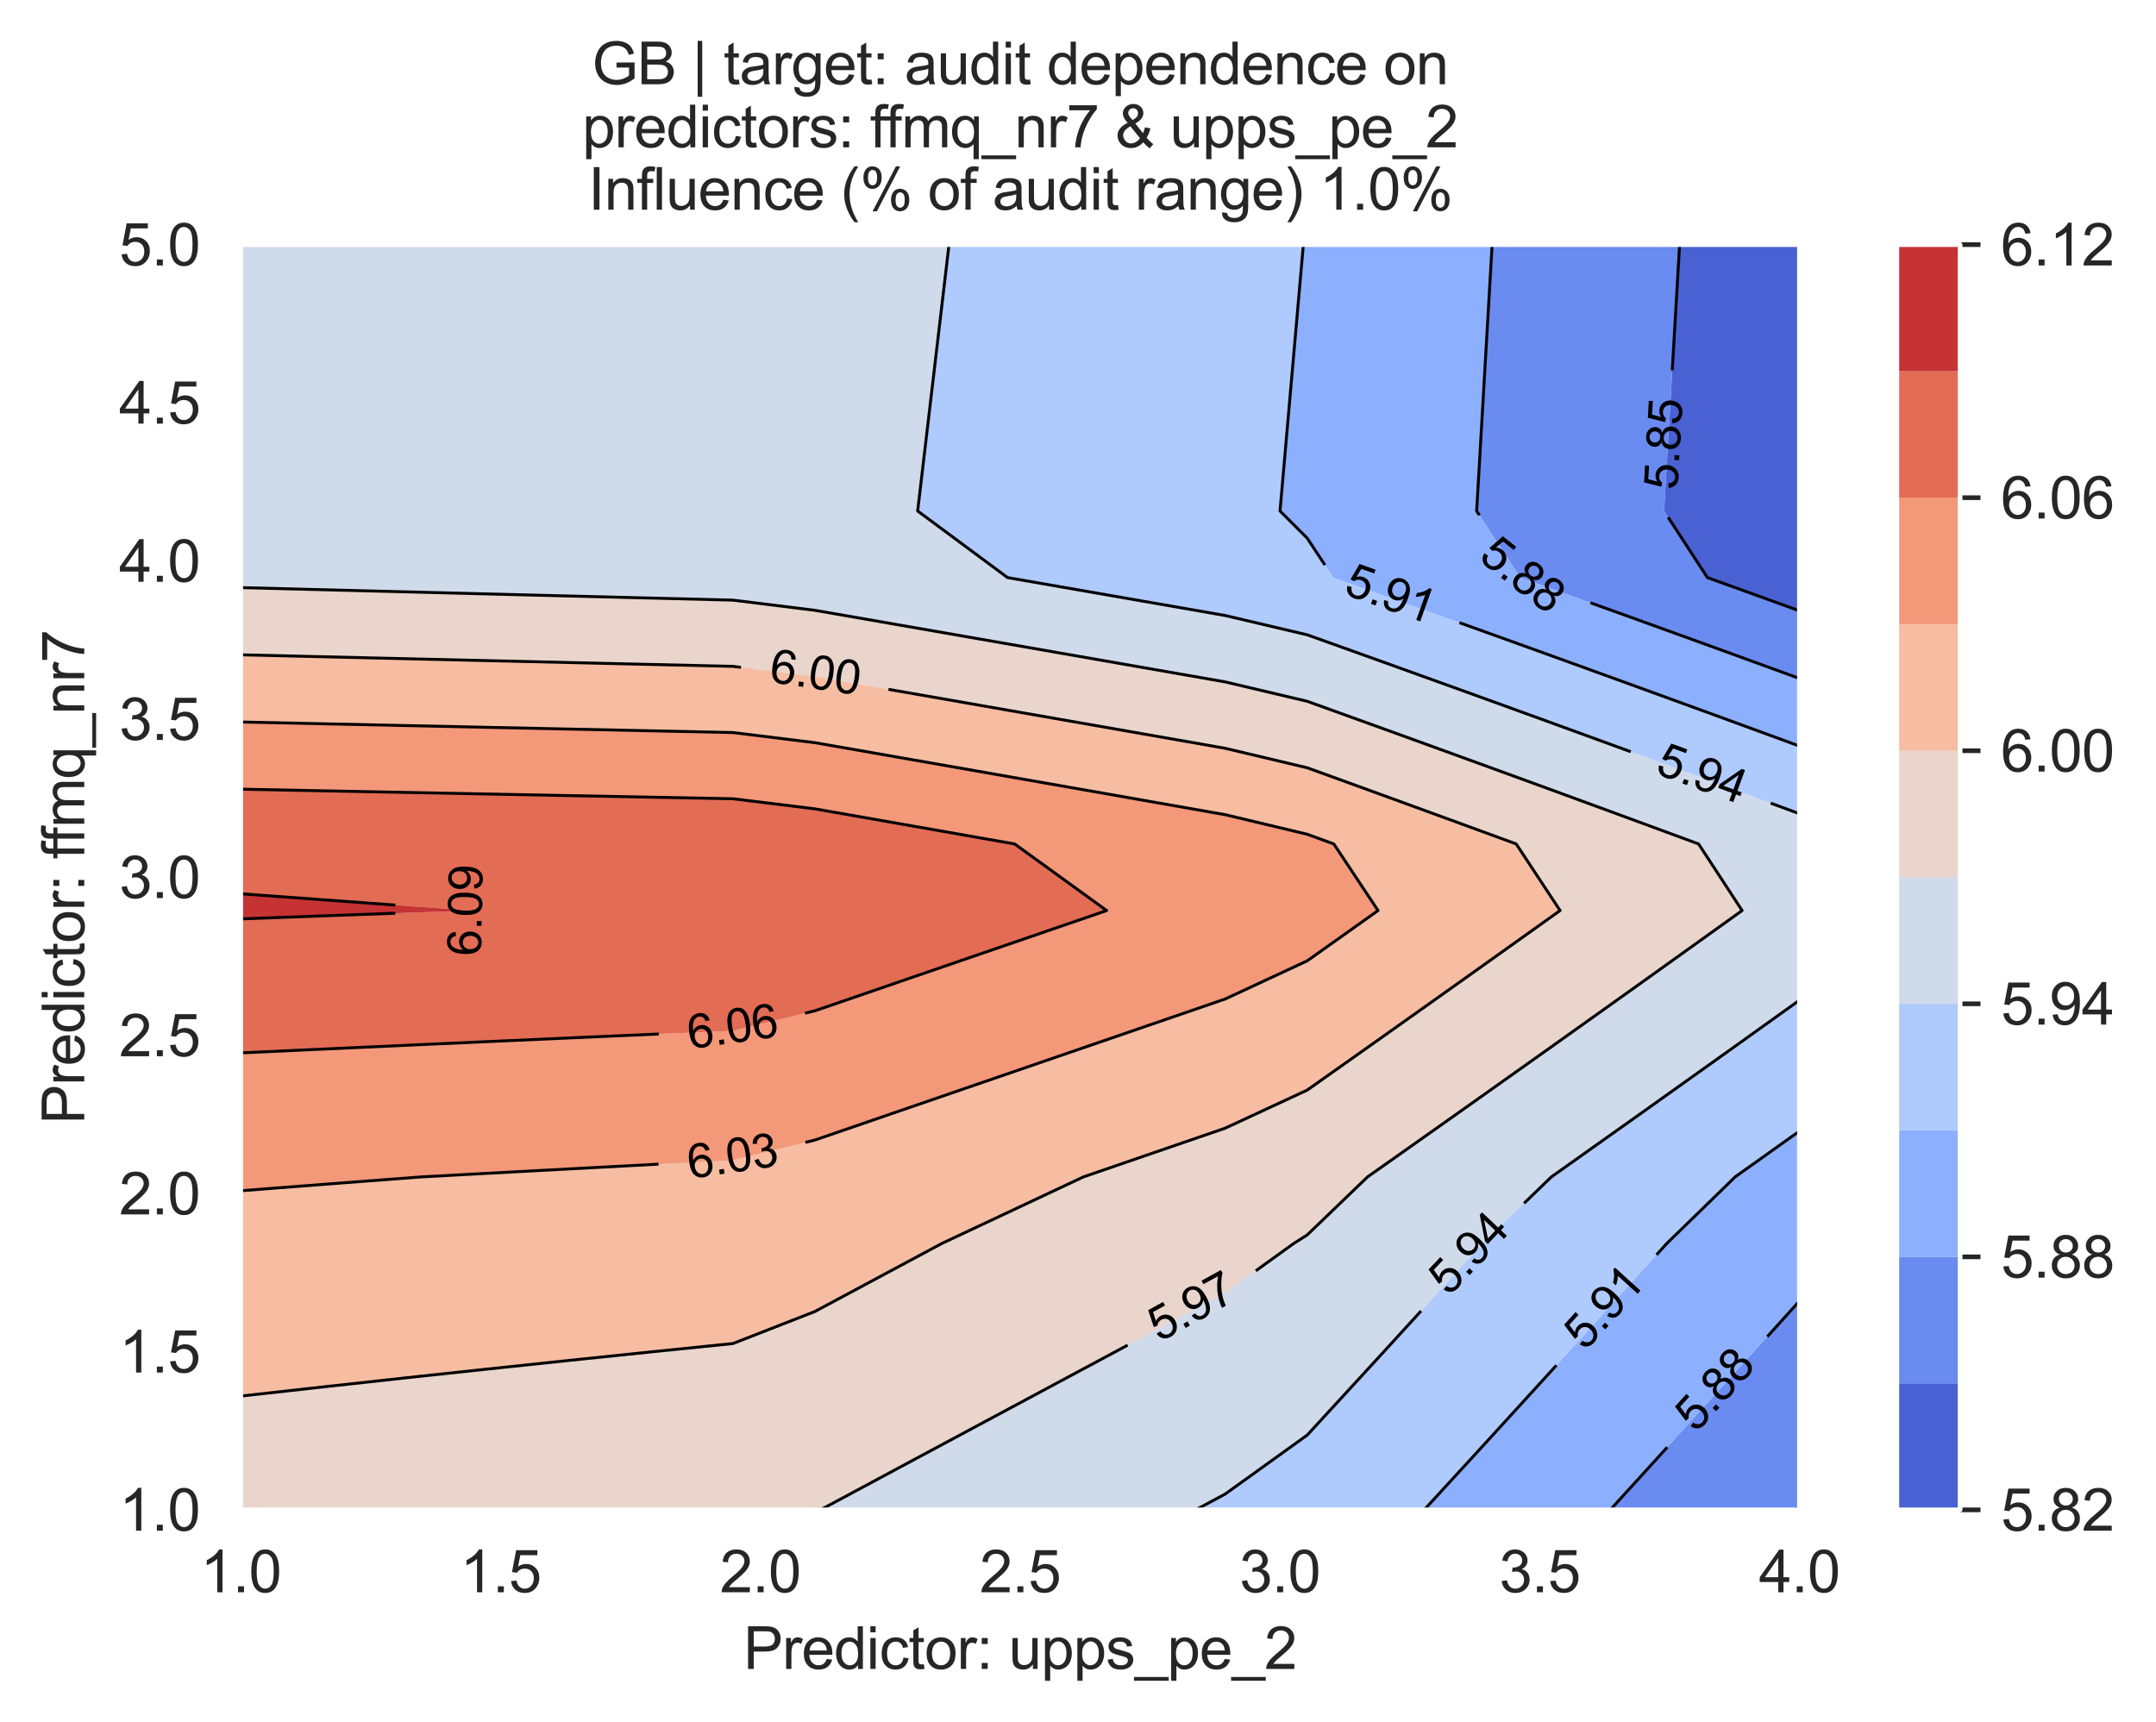 <?xml version="1.0" encoding="utf-8" standalone="no"?>
<!DOCTYPE svg PUBLIC "-//W3C//DTD SVG 1.1//EN"
  "http://www.w3.org/Graphics/SVG/1.1/DTD/svg11.dtd">
<svg xmlns:xlink="http://www.w3.org/1999/xlink" width="370.48pt" height="296.003pt" viewBox="0 0 370.48 296.003" xmlns="http://www.w3.org/2000/svg" version="1.1">
 <defs>
  <style type="text/css">*{stroke-linejoin: round; stroke-linecap: butt}</style>
 </defs>
 <g id="figure_1">
  <g id="patch_1">
   <path d="M 0 296.003 
L 370.48 296.003 
L 370.48 0 
L 0 0 
z
" style="fill: #ffffff"/>
  </g>
  <g id="axes_1">
   <g id="patch_2">
    <path d="M 41.367 259.483 
L 309.207 259.483 
L 309.207 42.043 
L 41.367 42.043 
z
" style="fill: #eaeaf2"/>
   </g>
   <g id="matplotlib.axis_1">
    <g id="xtick_1">
     <g id="line2d_1">
      <path d="M 41.367 259.483 
L 41.367 42.043 
" clip-path="url(#pb4951f2d7b)" style="fill: none; stroke: #ffffff; stroke-width: 0.8; stroke-linecap: round"/>
     </g>
     <g id="text_1">
      <!-- 1.0 -->
      <g style="fill: #262626" transform="translate(34.417 273.641)scale(0.1 -0.1)">
       <defs>
        <path id="ArialMT-31" d="M 2384 0 
L 1822 0 
L 1822 3584 
Q 1619 3391 1289 3197 
Q 959 3003 697 2906 
L 697 3450 
Q 1169 3672 1522 3987 
Q 1875 4303 2022 4600 
L 2384 4600 
L 2384 0 
z
" transform="scale(0.016)"/>
        <path id="ArialMT-2e" d="M 581 0 
L 581 641 
L 1222 641 
L 1222 0 
L 581 0 
z
" transform="scale(0.016)"/>
        <path id="ArialMT-30" d="M 266 2259 
Q 266 3072 433 3567 
Q 600 4063 929 4331 
Q 1259 4600 1759 4600 
Q 2128 4600 2406 4451 
Q 2684 4303 2865 4023 
Q 3047 3744 3150 3342 
Q 3253 2941 3253 2259 
Q 3253 1453 3087 958 
Q 2922 463 2592 192 
Q 2263 -78 1759 -78 
Q 1097 -78 719 397 
Q 266 969 266 2259 
z
M 844 2259 
Q 844 1131 1108 757 
Q 1372 384 1759 384 
Q 2147 384 2411 759 
Q 2675 1134 2675 2259 
Q 2675 3391 2411 3762 
Q 2147 4134 1753 4134 
Q 1366 4134 1134 3806 
Q 844 3388 844 2259 
z
" transform="scale(0.016)"/>
       </defs>
       <use xlink:href="#ArialMT-31"/>
       <use xlink:href="#ArialMT-2e" x="55.615"/>
       <use xlink:href="#ArialMT-30" x="83.398"/>
      </g>
     </g>
    </g>
    <g id="xtick_2">
     <g id="line2d_2">
      <path d="M 86.007 259.483 
L 86.007 42.043 
" clip-path="url(#pb4951f2d7b)" style="fill: none; stroke: #ffffff; stroke-width: 0.8; stroke-linecap: round"/>
     </g>
     <g id="text_2">
      <!-- 1.5 -->
      <g style="fill: #262626" transform="translate(79.057 273.641)scale(0.1 -0.1)">
       <defs>
        <path id="ArialMT-35" d="M 266 1200 
L 856 1250 
Q 922 819 1161 601 
Q 1400 384 1738 384 
Q 2144 384 2425 690 
Q 2706 997 2706 1503 
Q 2706 1984 2436 2262 
Q 2166 2541 1728 2541 
Q 1456 2541 1237 2417 
Q 1019 2294 894 2097 
L 366 2166 
L 809 4519 
L 3088 4519 
L 3088 3981 
L 1259 3981 
L 1013 2750 
Q 1425 3038 1878 3038 
Q 2478 3038 2890 2622 
Q 3303 2206 3303 1553 
Q 3303 931 2941 478 
Q 2500 -78 1738 -78 
Q 1113 -78 717 272 
Q 322 622 266 1200 
z
" transform="scale(0.016)"/>
       </defs>
       <use xlink:href="#ArialMT-31"/>
       <use xlink:href="#ArialMT-2e" x="55.615"/>
       <use xlink:href="#ArialMT-35" x="83.398"/>
      </g>
     </g>
    </g>
    <g id="xtick_3">
     <g id="line2d_3">
      <path d="M 130.647 259.483 
L 130.647 42.043 
" clip-path="url(#pb4951f2d7b)" style="fill: none; stroke: #ffffff; stroke-width: 0.8; stroke-linecap: round"/>
     </g>
     <g id="text_3">
      <!-- 2.0 -->
      <g style="fill: #262626" transform="translate(123.697 273.641)scale(0.1 -0.1)">
       <defs>
        <path id="ArialMT-32" d="M 3222 541 
L 3222 0 
L 194 0 
Q 188 203 259 391 
Q 375 700 629 1000 
Q 884 1300 1366 1694 
Q 2113 2306 2375 2664 
Q 2638 3022 2638 3341 
Q 2638 3675 2398 3904 
Q 2159 4134 1775 4134 
Q 1369 4134 1125 3890 
Q 881 3647 878 3216 
L 300 3275 
Q 359 3922 746 4261 
Q 1134 4600 1788 4600 
Q 2447 4600 2831 4234 
Q 3216 3869 3216 3328 
Q 3216 3053 3103 2787 
Q 2991 2522 2730 2228 
Q 2469 1934 1863 1422 
Q 1356 997 1212 845 
Q 1069 694 975 541 
L 3222 541 
z
" transform="scale(0.016)"/>
       </defs>
       <use xlink:href="#ArialMT-32"/>
       <use xlink:href="#ArialMT-2e" x="55.615"/>
       <use xlink:href="#ArialMT-30" x="83.398"/>
      </g>
     </g>
    </g>
    <g id="xtick_4">
     <g id="line2d_4">
      <path d="M 175.287 259.483 
L 175.287 42.043 
" clip-path="url(#pb4951f2d7b)" style="fill: none; stroke: #ffffff; stroke-width: 0.8; stroke-linecap: round"/>
     </g>
     <g id="text_4">
      <!-- 2.5 -->
      <g style="fill: #262626" transform="translate(168.337 273.641)scale(0.1 -0.1)">
       <use xlink:href="#ArialMT-32"/>
       <use xlink:href="#ArialMT-2e" x="55.615"/>
       <use xlink:href="#ArialMT-35" x="83.398"/>
      </g>
     </g>
    </g>
    <g id="xtick_5">
     <g id="line2d_5">
      <path d="M 219.927 259.483 
L 219.927 42.043 
" clip-path="url(#pb4951f2d7b)" style="fill: none; stroke: #ffffff; stroke-width: 0.8; stroke-linecap: round"/>
     </g>
     <g id="text_5">
      <!-- 3.0 -->
      <g style="fill: #262626" transform="translate(212.977 273.641)scale(0.1 -0.1)">
       <defs>
        <path id="ArialMT-33" d="M 269 1209 
L 831 1284 
Q 928 806 1161 595 
Q 1394 384 1728 384 
Q 2125 384 2398 659 
Q 2672 934 2672 1341 
Q 2672 1728 2419 1979 
Q 2166 2231 1775 2231 
Q 1616 2231 1378 2169 
L 1441 2663 
Q 1497 2656 1531 2656 
Q 1891 2656 2178 2843 
Q 2466 3031 2466 3422 
Q 2466 3731 2256 3934 
Q 2047 4138 1716 4138 
Q 1388 4138 1169 3931 
Q 950 3725 888 3313 
L 325 3413 
Q 428 3978 793 4289 
Q 1159 4600 1703 4600 
Q 2078 4600 2393 4439 
Q 2709 4278 2876 4000 
Q 3044 3722 3044 3409 
Q 3044 3113 2884 2869 
Q 2725 2625 2413 2481 
Q 2819 2388 3044 2092 
Q 3269 1797 3269 1353 
Q 3269 753 2831 336 
Q 2394 -81 1725 -81 
Q 1122 -81 723 278 
Q 325 638 269 1209 
z
" transform="scale(0.016)"/>
       </defs>
       <use xlink:href="#ArialMT-33"/>
       <use xlink:href="#ArialMT-2e" x="55.615"/>
       <use xlink:href="#ArialMT-30" x="83.398"/>
      </g>
     </g>
    </g>
    <g id="xtick_6">
     <g id="line2d_6">
      <path d="M 264.567 259.483 
L 264.567 42.043 
" clip-path="url(#pb4951f2d7b)" style="fill: none; stroke: #ffffff; stroke-width: 0.8; stroke-linecap: round"/>
     </g>
     <g id="text_6">
      <!-- 3.5 -->
      <g style="fill: #262626" transform="translate(257.617 273.641)scale(0.1 -0.1)">
       <use xlink:href="#ArialMT-33"/>
       <use xlink:href="#ArialMT-2e" x="55.615"/>
       <use xlink:href="#ArialMT-35" x="83.398"/>
      </g>
     </g>
    </g>
    <g id="xtick_7">
     <g id="line2d_7">
      <path d="M 309.207 259.483 
L 309.207 42.043 
" clip-path="url(#pb4951f2d7b)" style="fill: none; stroke: #ffffff; stroke-width: 0.8; stroke-linecap: round"/>
     </g>
     <g id="text_7">
      <!-- 4.0 -->
      <g style="fill: #262626" transform="translate(302.257 273.641)scale(0.1 -0.1)">
       <defs>
        <path id="ArialMT-34" d="M 2069 0 
L 2069 1097 
L 81 1097 
L 81 1613 
L 2172 4581 
L 2631 4581 
L 2631 1613 
L 3250 1613 
L 3250 1097 
L 2631 1097 
L 2631 0 
L 2069 0 
z
M 2069 1613 
L 2069 3678 
L 634 1613 
L 2069 1613 
z
" transform="scale(0.016)"/>
       </defs>
       <use xlink:href="#ArialMT-34"/>
       <use xlink:href="#ArialMT-2e" x="55.615"/>
       <use xlink:href="#ArialMT-30" x="83.398"/>
      </g>
     </g>
    </g>
    <g id="text_8">
     <!-- Predictor: upps_pe_2 -->
     <g style="fill: #262626" transform="translate(127.759 286.816)scale(0.1 -0.1)">
      <defs>
       <path id="ArialMT-50" d="M 494 0 
L 494 4581 
L 2222 4581 
Q 2678 4581 2919 4538 
Q 3256 4481 3484 4323 
Q 3713 4166 3852 3881 
Q 3991 3597 3991 3256 
Q 3991 2672 3619 2267 
Q 3247 1863 2275 1863 
L 1100 1863 
L 1100 0 
L 494 0 
z
M 1100 2403 
L 2284 2403 
Q 2872 2403 3119 2622 
Q 3366 2841 3366 3238 
Q 3366 3525 3220 3729 
Q 3075 3934 2838 4000 
Q 2684 4041 2272 4041 
L 1100 4041 
L 1100 2403 
z
" transform="scale(0.016)"/>
       <path id="ArialMT-72" d="M 416 0 
L 416 3319 
L 922 3319 
L 922 2816 
Q 1116 3169 1280 3281 
Q 1444 3394 1641 3394 
Q 1925 3394 2219 3213 
L 2025 2691 
Q 1819 2813 1613 2813 
Q 1428 2813 1281 2702 
Q 1134 2591 1072 2394 
Q 978 2094 978 1738 
L 978 0 
L 416 0 
z
" transform="scale(0.016)"/>
       <path id="ArialMT-65" d="M 2694 1069 
L 3275 997 
Q 3138 488 2766 206 
Q 2394 -75 1816 -75 
Q 1088 -75 661 373 
Q 234 822 234 1631 
Q 234 2469 665 2931 
Q 1097 3394 1784 3394 
Q 2450 3394 2872 2941 
Q 3294 2488 3294 1666 
Q 3294 1616 3291 1516 
L 816 1516 
Q 847 969 1125 678 
Q 1403 388 1819 388 
Q 2128 388 2347 550 
Q 2566 713 2694 1069 
z
M 847 1978 
L 2700 1978 
Q 2663 2397 2488 2606 
Q 2219 2931 1791 2931 
Q 1403 2931 1139 2672 
Q 875 2413 847 1978 
z
" transform="scale(0.016)"/>
       <path id="ArialMT-64" d="M 2575 0 
L 2575 419 
Q 2259 -75 1647 -75 
Q 1250 -75 917 144 
Q 584 363 401 755 
Q 219 1147 219 1656 
Q 219 2153 384 2558 
Q 550 2963 881 3178 
Q 1213 3394 1622 3394 
Q 1922 3394 2156 3267 
Q 2391 3141 2538 2938 
L 2538 4581 
L 3097 4581 
L 3097 0 
L 2575 0 
z
M 797 1656 
Q 797 1019 1065 703 
Q 1334 388 1700 388 
Q 2069 388 2326 689 
Q 2584 991 2584 1609 
Q 2584 2291 2321 2609 
Q 2059 2928 1675 2928 
Q 1300 2928 1048 2622 
Q 797 2316 797 1656 
z
" transform="scale(0.016)"/>
       <path id="ArialMT-69" d="M 425 3934 
L 425 4581 
L 988 4581 
L 988 3934 
L 425 3934 
z
M 425 0 
L 425 3319 
L 988 3319 
L 988 0 
L 425 0 
z
" transform="scale(0.016)"/>
       <path id="ArialMT-63" d="M 2588 1216 
L 3141 1144 
Q 3050 572 2676 248 
Q 2303 -75 1759 -75 
Q 1078 -75 664 370 
Q 250 816 250 1647 
Q 250 2184 428 2587 
Q 606 2991 970 3192 
Q 1334 3394 1763 3394 
Q 2303 3394 2647 3120 
Q 2991 2847 3088 2344 
L 2541 2259 
Q 2463 2594 2264 2762 
Q 2066 2931 1784 2931 
Q 1359 2931 1093 2626 
Q 828 2322 828 1663 
Q 828 994 1084 691 
Q 1341 388 1753 388 
Q 2084 388 2306 591 
Q 2528 794 2588 1216 
z
" transform="scale(0.016)"/>
       <path id="ArialMT-74" d="M 1650 503 
L 1731 6 
Q 1494 -44 1306 -44 
Q 1000 -44 831 53 
Q 663 150 594 308 
Q 525 466 525 972 
L 525 2881 
L 113 2881 
L 113 3319 
L 525 3319 
L 525 4141 
L 1084 4478 
L 1084 3319 
L 1650 3319 
L 1650 2881 
L 1084 2881 
L 1084 941 
Q 1084 700 1114 631 
Q 1144 563 1211 522 
Q 1278 481 1403 481 
Q 1497 481 1650 503 
z
" transform="scale(0.016)"/>
       <path id="ArialMT-6f" d="M 213 1659 
Q 213 2581 725 3025 
Q 1153 3394 1769 3394 
Q 2453 3394 2887 2945 
Q 3322 2497 3322 1706 
Q 3322 1066 3130 698 
Q 2938 331 2570 128 
Q 2203 -75 1769 -75 
Q 1072 -75 642 372 
Q 213 819 213 1659 
z
M 791 1659 
Q 791 1022 1069 705 
Q 1347 388 1769 388 
Q 2188 388 2466 706 
Q 2744 1025 2744 1678 
Q 2744 2294 2464 2611 
Q 2184 2928 1769 2928 
Q 1347 2928 1069 2612 
Q 791 2297 791 1659 
z
" transform="scale(0.016)"/>
       <path id="ArialMT-3a" d="M 578 2678 
L 578 3319 
L 1219 3319 
L 1219 2678 
L 578 2678 
z
M 578 0 
L 578 641 
L 1219 641 
L 1219 0 
L 578 0 
z
" transform="scale(0.016)"/>
       <path id="ArialMT-20" transform="scale(0.016)"/>
       <path id="ArialMT-75" d="M 2597 0 
L 2597 488 
Q 2209 -75 1544 -75 
Q 1250 -75 995 37 
Q 741 150 617 320 
Q 494 491 444 738 
Q 409 903 409 1263 
L 409 3319 
L 972 3319 
L 972 1478 
Q 972 1038 1006 884 
Q 1059 663 1231 536 
Q 1403 409 1656 409 
Q 1909 409 2131 539 
Q 2353 669 2445 892 
Q 2538 1116 2538 1541 
L 2538 3319 
L 3100 3319 
L 3100 0 
L 2597 0 
z
" transform="scale(0.016)"/>
       <path id="ArialMT-70" d="M 422 -1272 
L 422 3319 
L 934 3319 
L 934 2888 
Q 1116 3141 1344 3267 
Q 1572 3394 1897 3394 
Q 2322 3394 2647 3175 
Q 2972 2956 3137 2557 
Q 3303 2159 3303 1684 
Q 3303 1175 3120 767 
Q 2938 359 2589 142 
Q 2241 -75 1856 -75 
Q 1575 -75 1351 44 
Q 1128 163 984 344 
L 984 -1272 
L 422 -1272 
z
M 931 1641 
Q 931 1000 1190 694 
Q 1450 388 1819 388 
Q 2194 388 2461 705 
Q 2728 1022 2728 1688 
Q 2728 2322 2467 2637 
Q 2206 2953 1844 2953 
Q 1484 2953 1207 2617 
Q 931 2281 931 1641 
z
" transform="scale(0.016)"/>
       <path id="ArialMT-73" d="M 197 991 
L 753 1078 
Q 800 744 1014 566 
Q 1228 388 1613 388 
Q 2000 388 2187 545 
Q 2375 703 2375 916 
Q 2375 1106 2209 1216 
Q 2094 1291 1634 1406 
Q 1016 1563 777 1677 
Q 538 1791 414 1992 
Q 291 2194 291 2438 
Q 291 2659 392 2848 
Q 494 3038 669 3163 
Q 800 3259 1026 3326 
Q 1253 3394 1513 3394 
Q 1903 3394 2198 3281 
Q 2494 3169 2634 2976 
Q 2775 2784 2828 2463 
L 2278 2388 
Q 2241 2644 2061 2787 
Q 1881 2931 1553 2931 
Q 1166 2931 1000 2803 
Q 834 2675 834 2503 
Q 834 2394 903 2306 
Q 972 2216 1119 2156 
Q 1203 2125 1616 2013 
Q 2213 1853 2448 1751 
Q 2684 1650 2818 1456 
Q 2953 1263 2953 975 
Q 2953 694 2789 445 
Q 2625 197 2315 61 
Q 2006 -75 1616 -75 
Q 969 -75 630 194 
Q 291 463 197 991 
z
" transform="scale(0.016)"/>
       <path id="ArialMT-5f" d="M -97 -1272 
L -97 -866 
L 3631 -866 
L 3631 -1272 
L -97 -1272 
z
" transform="scale(0.016)"/>
      </defs>
      <use xlink:href="#ArialMT-50"/>
      <use xlink:href="#ArialMT-72" x="66.699"/>
      <use xlink:href="#ArialMT-65" x="100"/>
      <use xlink:href="#ArialMT-64" x="155.615"/>
      <use xlink:href="#ArialMT-69" x="211.23"/>
      <use xlink:href="#ArialMT-63" x="233.447"/>
      <use xlink:href="#ArialMT-74" x="283.447"/>
      <use xlink:href="#ArialMT-6f" x="311.23"/>
      <use xlink:href="#ArialMT-72" x="366.846"/>
      <use xlink:href="#ArialMT-3a" x="400.146"/>
      <use xlink:href="#ArialMT-20" x="427.93"/>
      <use xlink:href="#ArialMT-75" x="455.713"/>
      <use xlink:href="#ArialMT-70" x="511.328"/>
      <use xlink:href="#ArialMT-70" x="566.943"/>
      <use xlink:href="#ArialMT-73" x="622.559"/>
      <use xlink:href="#ArialMT-5f" x="672.559"/>
      <use xlink:href="#ArialMT-70" x="728.174"/>
      <use xlink:href="#ArialMT-65" x="783.789"/>
      <use xlink:href="#ArialMT-5f" x="839.404"/>
      <use xlink:href="#ArialMT-32" x="895.02"/>
     </g>
    </g>
   </g>
   <g id="matplotlib.axis_2">
    <g id="ytick_1">
     <g id="line2d_8">
      <path d="M 41.367 259.483 
L 309.207 259.483 
" clip-path="url(#pb4951f2d7b)" style="fill: none; stroke: #ffffff; stroke-width: 0.8; stroke-linecap: round"/>
     </g>
     <g id="text_9">
      <!-- 1.0 -->
      <g style="fill: #262626" transform="translate(20.467 263.062)scale(0.1 -0.1)">
       <use xlink:href="#ArialMT-31"/>
       <use xlink:href="#ArialMT-2e" x="55.615"/>
       <use xlink:href="#ArialMT-30" x="83.398"/>
      </g>
     </g>
    </g>
    <g id="ytick_2">
     <g id="line2d_9">
      <path d="M 41.367 232.303 
L 309.207 232.303 
" clip-path="url(#pb4951f2d7b)" style="fill: none; stroke: #ffffff; stroke-width: 0.8; stroke-linecap: round"/>
     </g>
     <g id="text_10">
      <!-- 1.5 -->
      <g style="fill: #262626" transform="translate(20.467 235.882)scale(0.1 -0.1)">
       <use xlink:href="#ArialMT-31"/>
       <use xlink:href="#ArialMT-2e" x="55.615"/>
       <use xlink:href="#ArialMT-35" x="83.398"/>
      </g>
     </g>
    </g>
    <g id="ytick_3">
     <g id="line2d_10">
      <path d="M 41.367 205.123 
L 309.207 205.123 
" clip-path="url(#pb4951f2d7b)" style="fill: none; stroke: #ffffff; stroke-width: 0.8; stroke-linecap: round"/>
     </g>
     <g id="text_11">
      <!-- 2.0 -->
      <g style="fill: #262626" transform="translate(20.467 208.702)scale(0.1 -0.1)">
       <use xlink:href="#ArialMT-32"/>
       <use xlink:href="#ArialMT-2e" x="55.615"/>
       <use xlink:href="#ArialMT-30" x="83.398"/>
      </g>
     </g>
    </g>
    <g id="ytick_4">
     <g id="line2d_11">
      <path d="M 41.367 177.943 
L 309.207 177.943 
" clip-path="url(#pb4951f2d7b)" style="fill: none; stroke: #ffffff; stroke-width: 0.8; stroke-linecap: round"/>
     </g>
     <g id="text_12">
      <!-- 2.5 -->
      <g style="fill: #262626" transform="translate(20.467 181.522)scale(0.1 -0.1)">
       <use xlink:href="#ArialMT-32"/>
       <use xlink:href="#ArialMT-2e" x="55.615"/>
       <use xlink:href="#ArialMT-35" x="83.398"/>
      </g>
     </g>
    </g>
    <g id="ytick_5">
     <g id="line2d_12">
      <path d="M 41.367 150.763 
L 309.207 150.763 
" clip-path="url(#pb4951f2d7b)" style="fill: none; stroke: #ffffff; stroke-width: 0.8; stroke-linecap: round"/>
     </g>
     <g id="text_13">
      <!-- 3.0 -->
      <g style="fill: #262626" transform="translate(20.467 154.342)scale(0.1 -0.1)">
       <use xlink:href="#ArialMT-33"/>
       <use xlink:href="#ArialMT-2e" x="55.615"/>
       <use xlink:href="#ArialMT-30" x="83.398"/>
      </g>
     </g>
    </g>
    <g id="ytick_6">
     <g id="line2d_13">
      <path d="M 41.367 123.583 
L 309.207 123.583 
" clip-path="url(#pb4951f2d7b)" style="fill: none; stroke: #ffffff; stroke-width: 0.8; stroke-linecap: round"/>
     </g>
     <g id="text_14">
      <!-- 3.5 -->
      <g style="fill: #262626" transform="translate(20.467 127.162)scale(0.1 -0.1)">
       <use xlink:href="#ArialMT-33"/>
       <use xlink:href="#ArialMT-2e" x="55.615"/>
       <use xlink:href="#ArialMT-35" x="83.398"/>
      </g>
     </g>
    </g>
    <g id="ytick_7">
     <g id="line2d_14">
      <path d="M 41.367 96.403 
L 309.207 96.403 
" clip-path="url(#pb4951f2d7b)" style="fill: none; stroke: #ffffff; stroke-width: 0.8; stroke-linecap: round"/>
     </g>
     <g id="text_15">
      <!-- 4.0 -->
      <g style="fill: #262626" transform="translate(20.467 99.982)scale(0.1 -0.1)">
       <use xlink:href="#ArialMT-34"/>
       <use xlink:href="#ArialMT-2e" x="55.615"/>
       <use xlink:href="#ArialMT-30" x="83.398"/>
      </g>
     </g>
    </g>
    <g id="ytick_8">
     <g id="line2d_15">
      <path d="M 41.367 69.223 
L 309.207 69.223 
" clip-path="url(#pb4951f2d7b)" style="fill: none; stroke: #ffffff; stroke-width: 0.8; stroke-linecap: round"/>
     </g>
     <g id="text_16">
      <!-- 4.5 -->
      <g style="fill: #262626" transform="translate(20.467 72.802)scale(0.1 -0.1)">
       <use xlink:href="#ArialMT-34"/>
       <use xlink:href="#ArialMT-2e" x="55.615"/>
       <use xlink:href="#ArialMT-35" x="83.398"/>
      </g>
     </g>
    </g>
    <g id="ytick_9">
     <g id="line2d_16">
      <path d="M 41.367 42.043 
L 309.207 42.043 
" clip-path="url(#pb4951f2d7b)" style="fill: none; stroke: #ffffff; stroke-width: 0.8; stroke-linecap: round"/>
     </g>
     <g id="text_17">
      <!-- 5.0 -->
      <g style="fill: #262626" transform="translate(20.467 45.622)scale(0.1 -0.1)">
       <use xlink:href="#ArialMT-35"/>
       <use xlink:href="#ArialMT-2e" x="55.615"/>
       <use xlink:href="#ArialMT-30" x="83.398"/>
      </g>
     </g>
    </g>
    <g id="text_18">
     <!-- Predictor: ffmq_nr7 -->
     <g style="fill: #262626" transform="translate(14.48 193.19)rotate(-90)scale(0.1 -0.1)">
      <defs>
       <path id="ArialMT-66" d="M 556 0 
L 556 2881 
L 59 2881 
L 59 3319 
L 556 3319 
L 556 3672 
Q 556 4006 616 4169 
Q 697 4388 901 4523 
Q 1106 4659 1475 4659 
Q 1713 4659 2000 4603 
L 1916 4113 
Q 1741 4144 1584 4144 
Q 1328 4144 1222 4034 
Q 1116 3925 1116 3625 
L 1116 3319 
L 1763 3319 
L 1763 2881 
L 1116 2881 
L 1116 0 
L 556 0 
z
" transform="scale(0.016)"/>
       <path id="ArialMT-6d" d="M 422 0 
L 422 3319 
L 925 3319 
L 925 2853 
Q 1081 3097 1340 3245 
Q 1600 3394 1931 3394 
Q 2300 3394 2536 3241 
Q 2772 3088 2869 2813 
Q 3263 3394 3894 3394 
Q 4388 3394 4653 3120 
Q 4919 2847 4919 2278 
L 4919 0 
L 4359 0 
L 4359 2091 
Q 4359 2428 4304 2576 
Q 4250 2725 4106 2815 
Q 3963 2906 3769 2906 
Q 3419 2906 3187 2673 
Q 2956 2441 2956 1928 
L 2956 0 
L 2394 0 
L 2394 2156 
Q 2394 2531 2256 2718 
Q 2119 2906 1806 2906 
Q 1569 2906 1367 2781 
Q 1166 2656 1075 2415 
Q 984 2175 984 1722 
L 984 0 
L 422 0 
z
" transform="scale(0.016)"/>
       <path id="ArialMT-71" d="M 2538 -1272 
L 2538 353 
Q 2406 169 2170 47 
Q 1934 -75 1669 -75 
Q 1078 -75 651 397 
Q 225 869 225 1691 
Q 225 2191 398 2587 
Q 572 2984 901 3189 
Q 1231 3394 1625 3394 
Q 2241 3394 2594 2875 
L 2594 3319 
L 3100 3319 
L 3100 -1272 
L 2538 -1272 
z
M 803 1669 
Q 803 1028 1072 708 
Q 1341 388 1716 388 
Q 2075 388 2334 692 
Q 2594 997 2594 1619 
Q 2594 2281 2320 2615 
Q 2047 2950 1678 2950 
Q 1313 2950 1058 2639 
Q 803 2328 803 1669 
z
" transform="scale(0.016)"/>
       <path id="ArialMT-6e" d="M 422 0 
L 422 3319 
L 928 3319 
L 928 2847 
Q 1294 3394 1984 3394 
Q 2284 3394 2536 3286 
Q 2788 3178 2913 3003 
Q 3038 2828 3088 2588 
Q 3119 2431 3119 2041 
L 3119 0 
L 2556 0 
L 2556 2019 
Q 2556 2363 2490 2533 
Q 2425 2703 2258 2804 
Q 2091 2906 1866 2906 
Q 1506 2906 1245 2678 
Q 984 2450 984 1813 
L 984 0 
L 422 0 
z
" transform="scale(0.016)"/>
       <path id="ArialMT-37" d="M 303 3981 
L 303 4522 
L 3269 4522 
L 3269 4084 
Q 2831 3619 2401 2847 
Q 1972 2075 1738 1259 
Q 1569 684 1522 0 
L 944 0 
Q 953 541 1156 1306 
Q 1359 2072 1739 2783 
Q 2119 3494 2547 3981 
L 303 3981 
z
" transform="scale(0.016)"/>
      </defs>
      <use xlink:href="#ArialMT-50"/>
      <use xlink:href="#ArialMT-72" x="66.699"/>
      <use xlink:href="#ArialMT-65" x="100"/>
      <use xlink:href="#ArialMT-64" x="155.615"/>
      <use xlink:href="#ArialMT-69" x="211.23"/>
      <use xlink:href="#ArialMT-63" x="233.447"/>
      <use xlink:href="#ArialMT-74" x="283.447"/>
      <use xlink:href="#ArialMT-6f" x="311.23"/>
      <use xlink:href="#ArialMT-72" x="366.846"/>
      <use xlink:href="#ArialMT-3a" x="400.146"/>
      <use xlink:href="#ArialMT-20" x="427.93"/>
      <use xlink:href="#ArialMT-66" x="455.713"/>
      <use xlink:href="#ArialMT-66" x="481.746"/>
      <use xlink:href="#ArialMT-6d" x="509.529"/>
      <use xlink:href="#ArialMT-71" x="592.83"/>
      <use xlink:href="#ArialMT-5f" x="648.445"/>
      <use xlink:href="#ArialMT-6e" x="704.061"/>
      <use xlink:href="#ArialMT-72" x="759.676"/>
      <use xlink:href="#ArialMT-37" x="792.977"/>
     </g>
    </g>
   </g>
   <g id="PathCollection_1">
    <path d="M 309.207 259.483 
L 309.207 258.883 
L 308.664 259.483 
z
" clip-path="url(#pb4951f2d7b)" style="fill: #4961d2"/>
    <path d="M 295.11 99.881 
L 309.207 104.979 
L 309.207 99.264 
L 309.207 87.82 
L 309.207 76.376 
L 309.207 64.932 
L 309.207 53.487 
L 309.207 42.043 
L 295.11 42.043 
L 288.617 42.043 
L 287.949 53.487 
L 287.281 64.932 
L 286.614 76.376 
L 285.946 87.82 
L 293.399 99.264 
z
" clip-path="url(#pb4951f2d7b)" style="fill: #4961d2"/>
   </g>
   <g id="PathCollection_2">
    <path d="M 281.014 259.483 
L 295.11 259.483 
L 308.664 259.483 
L 309.207 258.883 
L 309.207 248.039 
L 309.207 236.595 
L 309.207 225.15 
L 309.207 223.585 
L 307.8 225.15 
L 297.482 236.595 
L 295.11 239.217 
L 287.113 248.039 
L 281.014 254.745 
L 276.694 259.483 
z
" clip-path="url(#pb4951f2d7b)" style="fill: #6a8bef"/>
    <path d="M 295.11 111.47 
L 309.207 116.601 
L 309.207 110.708 
L 309.207 104.979 
L 295.11 99.881 
L 293.399 99.264 
L 285.946 87.82 
L 286.614 76.376 
L 287.281 64.932 
L 287.949 53.487 
L 288.617 42.043 
L 281.014 42.043 
L 266.917 42.043 
L 256.403 42.043 
L 255.737 53.487 
L 255.072 64.932 
L 254.407 76.376 
L 253.742 87.82 
L 261.249 99.264 
L 266.917 101.296 
L 281.014 106.368 
L 293.011 110.708 
z
" clip-path="url(#pb4951f2d7b)" style="fill: #6a8bef"/>
   </g>
   <g id="PathCollection_3">
    <path d="M 252.82 259.483 
L 266.917 259.483 
L 276.694 259.483 
L 281.014 254.745 
L 287.113 248.039 
L 295.11 239.217 
L 297.482 236.595 
L 307.8 225.15 
L 309.207 223.585 
L 309.207 213.706 
L 309.207 202.262 
L 309.207 194.393 
L 298.16 202.262 
L 295.11 205.237 
L 286.408 213.706 
L 281.014 219.681 
L 276.063 225.15 
L 266.917 235.223 
L 265.668 236.595 
L 255.221 248.039 
L 252.82 250.662 
L 244.724 259.483 
z
" clip-path="url(#pb4951f2d7b)" style="fill: #8db0fe"/>
    <path d="M 295.11 123.058 
L 309.207 128.223 
L 309.207 122.153 
L 309.207 116.601 
L 295.11 111.47 
L 293.011 110.708 
L 281.014 106.368 
L 266.917 101.296 
L 261.249 99.264 
L 253.742 87.82 
L 254.407 76.376 
L 255.072 64.932 
L 255.737 53.487 
L 256.403 42.043 
L 252.82 42.043 
L 238.723 42.043 
L 224.626 42.043 
L 223.964 42.043 
L 222.962 53.487 
L 221.96 64.932 
L 220.957 76.376 
L 219.955 87.82 
L 224.626 92.489 
L 229.099 99.264 
L 238.723 102.694 
L 252.82 107.742 
L 261.068 110.708 
L 266.917 112.818 
L 281.014 117.924 
L 292.629 122.153 
z
" clip-path="url(#pb4951f2d7b)" style="fill: #8db0fe"/>
   </g>
   <g id="PathCollection_4">
    <path d="M 210.529 259.483 
L 224.626 259.483 
L 238.723 259.483 
L 244.724 259.483 
L 252.82 250.662 
L 255.221 248.039 
L 265.668 236.595 
L 266.917 235.223 
L 276.063 225.15 
L 281.014 219.681 
L 286.408 213.706 
L 295.11 205.237 
L 298.16 202.262 
L 309.207 194.393 
L 309.207 190.818 
L 309.207 179.374 
L 309.207 171.897 
L 298.761 179.374 
L 295.11 181.981 
L 282.708 190.818 
L 281.014 192.023 
L 266.917 202.022 
L 266.578 202.262 
L 254.749 213.706 
L 252.82 215.829 
L 244.327 225.15 
L 238.723 231.281 
L 233.854 236.595 
L 224.626 246.632 
L 222.67 248.039 
L 210.529 256.765 
L 205.459 259.483 
z
" clip-path="url(#pb4951f2d7b)" style="fill: #afcafc"/>
    <path d="M 295.11 134.647 
L 309.207 139.845 
L 309.207 133.597 
L 309.207 128.223 
L 295.11 123.058 
L 292.629 122.153 
L 281.014 117.924 
L 266.917 112.818 
L 261.068 110.708 
L 252.82 107.742 
L 238.723 102.694 
L 229.099 99.264 
L 224.626 92.489 
L 219.955 87.82 
L 220.957 76.376 
L 221.96 64.932 
L 222.962 53.487 
L 223.964 42.043 
L 210.529 42.043 
L 196.432 42.043 
L 182.336 42.043 
L 168.239 42.043 
L 163.076 42.043 
L 161.729 53.487 
L 160.382 64.932 
L 159.035 76.376 
L 157.687 87.82 
L 168.239 95.636 
L 173.134 99.264 
L 182.336 100.866 
L 196.432 103.322 
L 210.529 105.781 
L 224.626 109.1 
L 229.124 110.708 
L 238.723 114.151 
L 252.82 119.231 
L 260.889 122.153 
L 266.917 124.341 
L 281.014 129.479 
L 292.252 133.597 
z
" clip-path="url(#pb4951f2d7b)" style="fill: #afcafc"/>
   </g>
   <g id="PathCollection_5">
    <path d="M 154.142 259.483 
L 168.239 259.483 
L 182.336 259.483 
L 196.432 259.483 
L 205.459 259.483 
L 210.529 256.765 
L 222.67 248.039 
L 224.626 246.632 
L 233.854 236.595 
L 238.723 231.281 
L 244.327 225.15 
L 252.82 215.829 
L 254.749 213.706 
L 266.578 202.262 
L 266.917 202.022 
L 281.014 192.023 
L 282.708 190.818 
L 295.11 181.981 
L 298.761 179.374 
L 309.207 171.897 
L 309.207 167.929 
L 309.207 156.485 
L 309.207 145.041 
L 309.207 139.845 
L 295.11 134.647 
L 292.252 133.597 
L 281.014 129.479 
L 266.917 124.341 
L 260.889 122.153 
L 252.82 119.231 
L 238.723 114.151 
L 229.124 110.708 
L 224.626 109.1 
L 210.529 105.781 
L 196.432 103.322 
L 182.336 100.866 
L 173.134 99.264 
L 168.239 95.636 
L 157.687 87.82 
L 159.035 76.376 
L 160.382 64.932 
L 161.729 53.487 
L 163.076 42.043 
L 154.142 42.043 
L 140.045 42.043 
L 125.948 42.043 
L 111.851 42.043 
L 97.755 42.043 
L 83.658 42.043 
L 69.561 42.043 
L 55.464 42.043 
L 41.367 42.043 
L 41.367 53.487 
L 41.367 64.932 
L 41.367 76.376 
L 41.367 87.82 
L 41.367 99.264 
L 41.367 100.984 
L 55.464 101.348 
L 69.561 101.709 
L 83.658 102.069 
L 97.755 102.427 
L 111.851 102.783 
L 125.948 103.138 
L 140.045 104.89 
L 154.142 107.344 
L 168.239 109.801 
L 173.441 110.708 
L 182.336 112.261 
L 196.432 114.724 
L 210.529 117.19 
L 224.626 120.524 
L 229.15 122.153 
L 238.723 125.608 
L 252.82 130.721 
L 260.713 133.597 
L 266.917 135.863 
L 281.014 141.035 
L 291.879 145.041 
L 295.11 149.981 
L 299.357 156.485 
L 295.11 159.533 
L 283.383 167.929 
L 281.014 169.622 
L 267.331 179.374 
L 266.917 179.669 
L 252.82 189.673 
L 251.202 190.818 
L 238.723 199.635 
L 234.995 202.262 
L 224.626 212.233 
L 222.3 213.706 
L 210.529 222.194 
L 205.01 225.15 
L 196.432 229.747 
L 183.656 236.595 
L 182.336 237.302 
L 168.239 244.86 
L 162.312 248.039 
L 154.142 252.421 
L 140.978 259.483 
z
" clip-path="url(#pb4951f2d7b)" style="fill: #cfdaea"/>
   </g>
   <g id="PathCollection_6">
    <path d="M 55.464 259.483 
L 69.561 259.483 
L 83.658 259.483 
L 97.755 259.483 
L 111.851 259.483 
L 125.948 259.483 
L 140.045 259.483 
L 140.978 259.483 
L 154.142 252.421 
L 162.312 248.039 
L 168.239 244.86 
L 182.336 237.302 
L 183.656 236.595 
L 196.432 229.747 
L 205.01 225.15 
L 210.529 222.194 
L 222.3 213.706 
L 224.626 212.233 
L 234.995 202.262 
L 238.723 199.635 
L 251.202 190.818 
L 252.82 189.673 
L 266.917 179.669 
L 267.331 179.374 
L 281.014 169.622 
L 283.383 167.929 
L 295.11 159.533 
L 299.357 156.485 
L 295.11 149.981 
L 291.879 145.041 
L 281.014 141.035 
L 266.917 135.863 
L 260.713 133.597 
L 252.82 130.721 
L 238.723 125.608 
L 229.15 122.153 
L 224.626 120.524 
L 210.529 117.19 
L 196.432 114.724 
L 182.336 112.261 
L 173.441 110.708 
L 168.239 109.801 
L 154.142 107.344 
L 140.045 104.89 
L 125.948 103.138 
L 111.851 102.783 
L 97.755 102.427 
L 83.658 102.069 
L 69.561 101.709 
L 55.464 101.348 
L 41.367 100.984 
L 41.367 110.708 
L 41.367 112.532 
L 55.464 112.867 
L 69.561 113.2 
L 83.658 113.531 
L 97.755 113.861 
L 111.851 114.19 
L 125.948 114.516 
L 140.045 116.264 
L 154.142 118.725 
L 168.239 121.189 
L 173.747 122.153 
L 182.336 123.656 
L 196.432 126.126 
L 210.529 128.6 
L 224.626 131.949 
L 229.175 133.597 
L 238.723 137.065 
L 252.82 142.211 
L 260.539 145.041 
L 266.917 154.72 
L 268.078 156.485 
L 266.917 157.315 
L 252.82 167.366 
L 252.028 167.929 
L 238.723 177.375 
L 235.901 179.374 
L 224.626 187.342 
L 217.141 190.818 
L 210.529 193.886 
L 196.432 198.733 
L 186.169 202.262 
L 182.336 204.064 
L 168.239 210.693 
L 161.831 213.706 
L 154.142 217.827 
L 140.482 225.15 
L 140.045 225.385 
L 125.948 230.899 
L 111.851 232.338 
L 97.755 233.802 
L 83.658 235.294 
L 71.562 236.595 
L 69.561 236.812 
L 55.464 238.358 
L 41.367 239.933 
L 41.367 248.039 
L 41.367 259.483 
z
" clip-path="url(#pb4951f2d7b)" style="fill: #e9d5cb"/>
   </g>
   <g id="PathCollection_7">
    <path d="M 55.464 238.358 
L 69.561 236.812 
L 71.562 236.595 
L 83.658 235.294 
L 97.755 233.802 
L 111.851 232.338 
L 125.948 230.899 
L 140.045 225.385 
L 140.482 225.15 
L 154.142 217.827 
L 161.831 213.706 
L 168.239 210.693 
L 182.336 204.064 
L 186.169 202.262 
L 196.432 198.733 
L 210.529 193.886 
L 217.141 190.818 
L 224.626 187.342 
L 235.901 179.374 
L 238.723 177.375 
L 252.028 167.929 
L 252.82 167.366 
L 266.917 157.315 
L 268.078 156.485 
L 266.917 154.72 
L 260.539 145.041 
L 252.82 142.211 
L 238.723 137.065 
L 229.175 133.597 
L 224.626 131.949 
L 210.529 128.6 
L 196.432 126.126 
L 182.336 123.656 
L 173.747 122.153 
L 168.239 121.189 
L 154.142 118.725 
L 140.045 116.264 
L 125.948 114.516 
L 111.851 114.19 
L 97.755 113.861 
L 83.658 113.531 
L 69.561 113.2 
L 55.464 112.867 
L 41.367 112.532 
L 41.367 122.153 
L 41.367 124.079 
L 55.464 124.386 
L 69.561 124.691 
L 83.658 124.994 
L 97.755 125.296 
L 111.851 125.596 
L 125.948 125.895 
L 140.045 127.638 
L 154.142 130.106 
L 168.239 132.577 
L 174.05 133.597 
L 182.336 135.051 
L 196.432 137.529 
L 210.529 140.009 
L 224.626 143.374 
L 229.199 145.041 
L 236.799 156.485 
L 224.626 165.13 
L 218.61 167.929 
L 210.529 171.687 
L 196.432 176.532 
L 188.164 179.374 
L 182.336 181.377 
L 168.239 186.224 
L 154.878 190.818 
L 154.142 191.071 
L 140.045 195.92 
L 125.948 199.398 
L 111.851 200.14 
L 97.755 200.89 
L 83.658 201.649 
L 72.393 202.262 
L 69.561 202.476 
L 55.464 203.55 
L 41.367 204.642 
L 41.367 213.706 
L 41.367 225.15 
L 41.367 236.595 
L 41.367 239.933 
z
" clip-path="url(#pb4951f2d7b)" style="fill: #f6bda2"/>
   </g>
   <g id="PathCollection_8">
    <path d="M 55.464 203.55 
L 69.561 202.476 
L 72.393 202.262 
L 83.658 201.649 
L 97.755 200.89 
L 111.851 200.14 
L 125.948 199.398 
L 140.045 195.92 
L 154.142 191.071 
L 154.878 190.818 
L 168.239 186.224 
L 182.336 181.377 
L 188.164 179.374 
L 196.432 176.532 
L 210.529 171.687 
L 218.61 167.929 
L 224.626 165.13 
L 236.799 156.485 
L 229.199 145.041 
L 224.626 143.374 
L 210.529 140.009 
L 196.432 137.529 
L 182.336 135.051 
L 174.05 133.597 
L 168.239 132.577 
L 154.142 130.106 
L 140.045 127.638 
L 125.948 125.895 
L 111.851 125.596 
L 97.755 125.296 
L 83.658 124.994 
L 69.561 124.691 
L 55.464 124.386 
L 41.367 124.079 
L 41.367 133.597 
L 41.367 135.627 
L 55.464 135.905 
L 69.561 136.181 
L 83.658 136.456 
L 97.755 136.73 
L 111.851 137.002 
L 125.948 137.274 
L 140.045 139.012 
L 154.142 141.487 
L 168.239 143.965 
L 174.353 145.041 
L 182.336 150.816 
L 190.161 156.485 
L 182.336 159.174 
L 168.239 164.018 
L 156.859 167.929 
L 154.142 168.863 
L 140.045 173.709 
L 125.948 177.145 
L 111.851 177.761 
L 97.755 178.384 
L 83.658 179.015 
L 75.701 179.374 
L 69.561 179.652 
L 55.464 180.297 
L 41.367 180.95 
L 41.367 190.818 
L 41.367 202.262 
L 41.367 204.642 
z
" clip-path="url(#pb4951f2d7b)" style="fill: #f4987a"/>
   </g>
   <g id="PathCollection_9">
    <path d="M 55.464 180.297 
L 69.561 179.652 
L 75.701 179.374 
L 83.658 179.015 
L 97.755 178.384 
L 111.851 177.761 
L 125.948 177.145 
L 140.045 173.709 
L 154.142 168.863 
L 156.859 167.929 
L 168.239 164.018 
L 182.336 159.174 
L 190.161 156.485 
L 182.336 150.816 
L 174.353 145.041 
L 168.239 143.965 
L 154.142 141.487 
L 140.045 139.012 
L 125.948 137.274 
L 111.851 137.002 
L 97.755 136.73 
L 83.658 136.456 
L 69.561 136.181 
L 55.464 135.905 
L 41.367 135.627 
L 41.367 145.041 
L 41.367 153.598 
L 55.464 154.631 
L 69.561 155.665 
L 80.722 156.485 
L 69.561 156.888 
L 55.464 157.401 
L 41.367 157.92 
L 41.367 167.929 
L 41.367 179.374 
L 41.367 180.95 
z
" clip-path="url(#pb4951f2d7b)" style="fill: #e36c55"/>
   </g>
   <g id="PathCollection_10">
    <path d="M 55.464 157.401 
L 69.561 156.888 
L 80.722 156.485 
L 69.561 155.665 
L 55.464 154.631 
L 41.367 153.598 
L 41.367 156.485 
L 41.367 157.92 
z
" clip-path="url(#pb4951f2d7b)" style="fill: #c53334"/>
   </g>
   <g id="PathCollection_11"/>
   <g id="PathCollection_12">
    <path d="M 308.664 259.483 
L 309.207 258.883 
" clip-path="url(#pb4951f2d7b)" style="fill: none; stroke: #000000; stroke-width: 0.5"/>
    <path d="M 309.207 104.979 
L 295.11 99.881 
L 293.399 99.264 
L 286.648 88.898 
" clip-path="url(#pb4951f2d7b)" style="fill: none; stroke: #000000; stroke-width: 0.5"/>
    <path d="M 287.356 63.647 
L 287.949 53.487 
L 288.617 42.043 
" clip-path="url(#pb4951f2d7b)" style="fill: none; stroke: #000000; stroke-width: 0.5"/>
   </g>
   <g id="PathCollection_13">
    <path d="M 276.694 259.483 
L 281.014 254.745 
L 286.504 248.709 
" clip-path="url(#pb4951f2d7b)" style="fill: none; stroke: #000000; stroke-width: 0.5"/>
    <path d="M 303.694 229.705 
L 307.8 225.15 
L 309.207 223.585 
" clip-path="url(#pb4951f2d7b)" style="fill: none; stroke: #000000; stroke-width: 0.5"/>
    <path d="M 309.207 116.601 
L 295.11 111.47 
L 293.011 110.708 
L 281.014 106.368 
L 273.307 103.595 
" clip-path="url(#pb4951f2d7b)" style="fill: none; stroke: #000000; stroke-width: 0.5"/>
    <path d="M 254.222 88.551 
L 253.742 87.82 
L 254.407 76.376 
L 255.072 64.932 
L 255.737 53.487 
L 256.403 42.043 
" clip-path="url(#pb4951f2d7b)" style="fill: none; stroke: #000000; stroke-width: 0.5"/>
   </g>
   <g id="PathCollection_14">
    <path d="M 244.724 259.483 
L 252.82 250.662 
L 255.221 248.039 
L 265.668 236.595 
L 266.917 235.223 
L 267.45 234.636 
" clip-path="url(#pb4951f2d7b)" style="fill: none; stroke: #000000; stroke-width: 0.5"/>
    <path d="M 284.656 215.647 
L 286.408 213.706 
L 295.11 205.237 
L 298.16 202.262 
L 309.207 194.393 
" clip-path="url(#pb4951f2d7b)" style="fill: none; stroke: #000000; stroke-width: 0.5"/>
    <path d="M 309.207 128.223 
L 295.11 123.058 
L 292.629 122.153 
L 281.014 117.924 
L 266.917 112.818 
L 261.068 110.708 
L 252.82 107.742 
L 250.785 107.013 
" clip-path="url(#pb4951f2d7b)" style="fill: none; stroke: #000000; stroke-width: 0.5"/>
    <path d="M 227.669 97.098 
L 224.626 92.489 
L 219.955 87.82 
L 220.957 76.376 
L 221.96 64.932 
L 222.962 53.487 
L 223.964 42.043 
" clip-path="url(#pb4951f2d7b)" style="fill: none; stroke: #000000; stroke-width: 0.5"/>
   </g>
   <g id="PathCollection_15">
    <path d="M 205.459 259.483 
L 210.529 256.765 
L 222.67 248.039 
L 224.626 246.632 
L 233.854 236.595 
L 238.723 231.281 
L 244.191 225.3 
" clip-path="url(#pb4951f2d7b)" style="fill: none; stroke: #000000; stroke-width: 0.5"/>
    <path d="M 261.896 206.792 
L 266.578 202.262 
L 266.917 202.022 
L 281.014 192.023 
L 282.708 190.818 
L 295.11 181.981 
L 298.761 179.374 
L 309.207 171.897 
" clip-path="url(#pb4951f2d7b)" style="fill: none; stroke: #000000; stroke-width: 0.5"/>
    <path d="M 309.207 139.845 
L 304.274 138.026 
" clip-path="url(#pb4951f2d7b)" style="fill: none; stroke: #000000; stroke-width: 0.5"/>
    <path d="M 280.221 129.19 
L 266.917 124.341 
L 260.889 122.153 
L 252.82 119.231 
L 238.723 114.151 
L 229.124 110.708 
L 224.626 109.1 
L 210.529 105.781 
L 196.432 103.322 
L 182.336 100.866 
L 173.134 99.264 
L 168.239 95.636 
L 157.687 87.82 
L 159.035 76.376 
L 160.382 64.932 
L 161.729 53.487 
L 163.076 42.043 
" clip-path="url(#pb4951f2d7b)" style="fill: none; stroke: #000000; stroke-width: 0.5"/>
   </g>
   <g id="PathCollection_16">
    <path d="M 140.978 259.483 
L 154.142 252.421 
L 162.312 248.039 
L 168.239 244.86 
L 182.336 237.302 
L 183.656 236.595 
L 193.772 231.173 
" clip-path="url(#pb4951f2d7b)" style="fill: none; stroke: #000000; stroke-width: 0.5"/>
    <path d="M 215.792 218.399 
L 222.3 213.706 
L 224.626 212.233 
L 234.995 202.262 
L 238.723 199.635 
L 251.202 190.818 
L 252.82 189.673 
L 266.917 179.669 
L 267.331 179.374 
L 281.014 169.622 
L 283.383 167.929 
L 295.11 159.533 
L 299.357 156.485 
L 295.11 149.981 
L 291.879 145.041 
L 281.014 141.035 
L 266.917 135.863 
L 260.713 133.597 
L 252.82 130.721 
L 238.723 125.608 
L 229.15 122.153 
L 224.626 120.524 
L 210.529 117.19 
L 196.432 114.724 
L 182.336 112.261 
L 173.441 110.708 
L 168.239 109.801 
L 154.142 107.344 
L 140.045 104.89 
L 125.948 103.138 
L 111.851 102.783 
L 97.755 102.427 
L 83.658 102.069 
L 69.561 101.709 
L 55.464 101.348 
L 41.367 100.984 
" clip-path="url(#pb4951f2d7b)" style="fill: none; stroke: #000000; stroke-width: 0.5"/>
   </g>
   <g id="PathCollection_17">
    <path d="M 41.367 239.933 
L 55.464 238.358 
L 69.561 236.812 
L 71.562 236.595 
L 83.658 235.294 
L 97.755 233.802 
L 111.851 232.338 
L 125.948 230.899 
L 140.045 225.385 
L 140.482 225.15 
L 154.142 217.827 
L 161.831 213.706 
L 168.239 210.693 
L 182.336 204.064 
L 186.169 202.262 
L 196.432 198.733 
L 210.529 193.886 
L 217.141 190.818 
L 224.626 187.342 
L 235.901 179.374 
L 238.723 177.375 
L 252.028 167.929 
L 252.82 167.366 
L 266.917 157.315 
L 268.078 156.485 
L 266.917 154.72 
L 260.539 145.041 
L 252.82 142.211 
L 238.723 137.065 
L 229.175 133.597 
L 224.626 131.949 
L 210.529 128.6 
L 196.432 126.126 
L 182.336 123.656 
L 173.747 122.153 
L 168.239 121.189 
L 154.142 118.725 
L 152.667 118.467 
" clip-path="url(#pb4951f2d7b)" style="fill: none; stroke: #000000; stroke-width: 0.5"/>
    <path d="M 127.33 114.688 
L 125.948 114.516 
L 111.851 114.19 
L 97.755 113.861 
L 83.658 113.531 
L 69.561 113.2 
L 55.464 112.867 
L 41.367 112.532 
" clip-path="url(#pb4951f2d7b)" style="fill: none; stroke: #000000; stroke-width: 0.5"/>
   </g>
   <g id="PathCollection_18">
    <path d="M 41.367 204.642 
L 55.464 203.55 
L 69.561 202.476 
L 72.393 202.262 
L 83.658 201.649 
L 97.755 200.89 
L 111.851 200.14 
L 113.153 200.071 
" clip-path="url(#pb4951f2d7b)" style="fill: none; stroke: #000000; stroke-width: 0.5"/>
    <path d="M 138.388 196.329 
L 140.045 195.92 
L 154.142 191.071 
L 154.878 190.818 
L 168.239 186.224 
L 182.336 181.377 
L 188.164 179.374 
L 196.432 176.532 
L 210.529 171.687 
L 218.61 167.929 
L 224.626 165.13 
L 236.799 156.485 
L 229.199 145.041 
L 224.626 143.374 
L 210.529 140.009 
L 196.432 137.529 
L 182.336 135.051 
L 174.05 133.597 
L 168.239 132.577 
L 154.142 130.106 
L 140.045 127.638 
L 125.948 125.895 
L 111.851 125.596 
L 97.755 125.296 
L 83.658 124.994 
L 69.561 124.691 
L 55.464 124.386 
L 41.367 124.079 
" clip-path="url(#pb4951f2d7b)" style="fill: none; stroke: #000000; stroke-width: 0.5"/>
   </g>
   <g id="PathCollection_19">
    <path d="M 41.367 180.95 
L 55.464 180.297 
L 69.561 179.652 
L 75.701 179.374 
L 83.658 179.015 
L 97.755 178.384 
L 111.851 177.761 
L 113.21 177.702 
" clip-path="url(#pb4951f2d7b)" style="fill: none; stroke: #000000; stroke-width: 0.5"/>
    <path d="M 138.336 174.126 
L 140.045 173.709 
L 154.142 168.863 
L 156.859 167.929 
L 168.239 164.018 
L 182.336 159.174 
L 190.161 156.485 
L 182.336 150.816 
L 174.353 145.041 
L 168.239 143.965 
L 154.142 141.487 
L 140.045 139.012 
L 125.948 137.274 
L 111.851 137.002 
L 97.755 136.73 
L 83.658 136.456 
L 69.561 136.181 
L 55.464 135.905 
L 41.367 135.627 
" clip-path="url(#pb4951f2d7b)" style="fill: none; stroke: #000000; stroke-width: 0.5"/>
   </g>
   <g id="PathCollection_20">
    <path d="M 41.367 157.92 
L 55.464 157.401 
L 67.918 156.947 
" clip-path="url(#pb4951f2d7b)" style="fill: none; stroke: #000000; stroke-width: 0.5"/>
    <path d="M 67.944 155.546 
L 55.464 154.631 
L 41.367 153.598 
" clip-path="url(#pb4951f2d7b)" style="fill: none; stroke: #000000; stroke-width: 0.5"/>
   </g>
   <g id="PathCollection_21"/>
   <g id="patch_3">
    <path d="M 41.367 259.483 
L 41.367 42.043 
" style="fill: none; stroke: #ffffff; stroke-width: 0.8; stroke-linejoin: miter; stroke-linecap: square"/>
   </g>
   <g id="patch_4">
    <path d="M 309.207 259.483 
L 309.207 42.043 
" style="fill: none; stroke: #ffffff; stroke-width: 0.8; stroke-linejoin: miter; stroke-linecap: square"/>
   </g>
   <g id="patch_5">
    <path d="M 41.367 259.483 
L 309.207 259.483 
" style="fill: none; stroke: #ffffff; stroke-width: 0.8; stroke-linejoin: miter; stroke-linecap: square"/>
   </g>
   <g id="patch_6">
    <path d="M 41.367 42.043 
L 309.207 42.043 
" style="fill: none; stroke: #ffffff; stroke-width: 0.8; stroke-linejoin: miter; stroke-linecap: square"/>
   </g>
   <g id="text_19">
    <!-- GB | target: audit dependence on -->
    <g style="fill: #262626" transform="translate(101.718 14.48)scale(0.1 -0.1)">
     <defs>
      <path id="ArialMT-47" d="M 2638 1797 
L 2638 2334 
L 4578 2338 
L 4578 638 
Q 4131 281 3656 101 
Q 3181 -78 2681 -78 
Q 2006 -78 1454 211 
Q 903 500 622 1047 
Q 341 1594 341 2269 
Q 341 2938 620 3517 
Q 900 4097 1425 4378 
Q 1950 4659 2634 4659 
Q 3131 4659 3532 4498 
Q 3934 4338 4162 4050 
Q 4391 3763 4509 3300 
L 3963 3150 
Q 3859 3500 3706 3700 
Q 3553 3900 3268 4020 
Q 2984 4141 2638 4141 
Q 2222 4141 1919 4014 
Q 1616 3888 1430 3681 
Q 1244 3475 1141 3228 
Q 966 2803 966 2306 
Q 966 1694 1177 1281 
Q 1388 869 1791 669 
Q 2194 469 2647 469 
Q 3041 469 3416 620 
Q 3791 772 3984 944 
L 3984 1797 
L 2638 1797 
z
" transform="scale(0.016)"/>
      <path id="ArialMT-42" d="M 469 0 
L 469 4581 
L 2188 4581 
Q 2713 4581 3030 4442 
Q 3347 4303 3526 4014 
Q 3706 3725 3706 3409 
Q 3706 3116 3547 2856 
Q 3388 2597 3066 2438 
Q 3481 2316 3704 2022 
Q 3928 1728 3928 1328 
Q 3928 1006 3792 729 
Q 3656 453 3456 303 
Q 3256 153 2954 76 
Q 2653 0 2216 0 
L 469 0 
z
M 1075 2656 
L 2066 2656 
Q 2469 2656 2644 2709 
Q 2875 2778 2992 2937 
Q 3109 3097 3109 3338 
Q 3109 3566 3000 3739 
Q 2891 3913 2687 3977 
Q 2484 4041 1991 4041 
L 1075 4041 
L 1075 2656 
z
M 1075 541 
L 2216 541 
Q 2509 541 2628 563 
Q 2838 600 2978 687 
Q 3119 775 3209 942 
Q 3300 1109 3300 1328 
Q 3300 1584 3169 1773 
Q 3038 1963 2805 2039 
Q 2572 2116 2134 2116 
L 1075 2116 
L 1075 541 
z
" transform="scale(0.016)"/>
      <path id="ArialMT-7c" d="M 588 -1347 
L 588 4659 
L 1078 4659 
L 1078 -1347 
L 588 -1347 
z
" transform="scale(0.016)"/>
      <path id="ArialMT-61" d="M 2588 409 
Q 2275 144 1986 34 
Q 1697 -75 1366 -75 
Q 819 -75 525 192 
Q 231 459 231 875 
Q 231 1119 342 1320 
Q 453 1522 633 1644 
Q 813 1766 1038 1828 
Q 1203 1872 1538 1913 
Q 2219 1994 2541 2106 
Q 2544 2222 2544 2253 
Q 2544 2597 2384 2738 
Q 2169 2928 1744 2928 
Q 1347 2928 1158 2789 
Q 969 2650 878 2297 
L 328 2372 
Q 403 2725 575 2942 
Q 747 3159 1072 3276 
Q 1397 3394 1825 3394 
Q 2250 3394 2515 3294 
Q 2781 3194 2906 3042 
Q 3031 2891 3081 2659 
Q 3109 2516 3109 2141 
L 3109 1391 
Q 3109 606 3145 398 
Q 3181 191 3288 0 
L 2700 0 
Q 2613 175 2588 409 
z
M 2541 1666 
Q 2234 1541 1622 1453 
Q 1275 1403 1131 1340 
Q 988 1278 909 1158 
Q 831 1038 831 891 
Q 831 666 1001 516 
Q 1172 366 1500 366 
Q 1825 366 2078 508 
Q 2331 650 2450 897 
Q 2541 1088 2541 1459 
L 2541 1666 
z
" transform="scale(0.016)"/>
      <path id="ArialMT-67" d="M 319 -275 
L 866 -356 
Q 900 -609 1056 -725 
Q 1266 -881 1628 -881 
Q 2019 -881 2231 -725 
Q 2444 -569 2519 -288 
Q 2563 -116 2559 434 
Q 2191 0 1641 0 
Q 956 0 581 494 
Q 206 988 206 1678 
Q 206 2153 378 2554 
Q 550 2956 876 3175 
Q 1203 3394 1644 3394 
Q 2231 3394 2613 2919 
L 2613 3319 
L 3131 3319 
L 3131 450 
Q 3131 -325 2973 -648 
Q 2816 -972 2473 -1159 
Q 2131 -1347 1631 -1347 
Q 1038 -1347 672 -1080 
Q 306 -813 319 -275 
z
M 784 1719 
Q 784 1066 1043 766 
Q 1303 466 1694 466 
Q 2081 466 2343 764 
Q 2606 1063 2606 1700 
Q 2606 2309 2336 2618 
Q 2066 2928 1684 2928 
Q 1309 2928 1046 2623 
Q 784 2319 784 1719 
z
" transform="scale(0.016)"/>
     </defs>
     <use xlink:href="#ArialMT-47"/>
     <use xlink:href="#ArialMT-42" x="77.783"/>
     <use xlink:href="#ArialMT-20" x="144.482"/>
     <use xlink:href="#ArialMT-7c" x="172.266"/>
     <use xlink:href="#ArialMT-20" x="198.242"/>
     <use xlink:href="#ArialMT-74" x="226.025"/>
     <use xlink:href="#ArialMT-61" x="253.809"/>
     <use xlink:href="#ArialMT-72" x="309.424"/>
     <use xlink:href="#ArialMT-67" x="342.725"/>
     <use xlink:href="#ArialMT-65" x="398.34"/>
     <use xlink:href="#ArialMT-74" x="453.955"/>
     <use xlink:href="#ArialMT-3a" x="481.738"/>
     <use xlink:href="#ArialMT-20" x="509.521"/>
     <use xlink:href="#ArialMT-61" x="537.305"/>
     <use xlink:href="#ArialMT-75" x="592.92"/>
     <use xlink:href="#ArialMT-64" x="648.535"/>
     <use xlink:href="#ArialMT-69" x="704.15"/>
     <use xlink:href="#ArialMT-74" x="726.367"/>
     <use xlink:href="#ArialMT-20" x="754.15"/>
     <use xlink:href="#ArialMT-64" x="781.934"/>
     <use xlink:href="#ArialMT-65" x="837.549"/>
     <use xlink:href="#ArialMT-70" x="893.164"/>
     <use xlink:href="#ArialMT-65" x="948.779"/>
     <use xlink:href="#ArialMT-6e" x="1004.395"/>
     <use xlink:href="#ArialMT-64" x="1060.01"/>
     <use xlink:href="#ArialMT-65" x="1115.625"/>
     <use xlink:href="#ArialMT-6e" x="1171.24"/>
     <use xlink:href="#ArialMT-63" x="1226.855"/>
     <use xlink:href="#ArialMT-65" x="1276.855"/>
     <use xlink:href="#ArialMT-20" x="1332.471"/>
     <use xlink:href="#ArialMT-6f" x="1360.254"/>
     <use xlink:href="#ArialMT-6e" x="1415.869"/>
    </g>
    <!-- predictors: ffmq_nr7 &amp; upps_pe_2 -->
    <g style="fill: #262626" transform="translate(100.058 25.32)scale(0.1 -0.1)">
     <defs>
      <path id="ArialMT-26" d="M 3041 541 
Q 2763 231 2434 76 
Q 2106 -78 1725 -78 
Q 1022 -78 609 397 
Q 275 784 275 1263 
Q 275 1688 548 2030 
Q 822 2372 1366 2631 
Q 1056 2988 953 3209 
Q 850 3431 850 3638 
Q 850 4050 1173 4354 
Q 1497 4659 1988 4659 
Q 2456 4659 2754 4371 
Q 3053 4084 3053 3681 
Q 3053 3028 2188 2566 
L 3009 1519 
Q 3150 1794 3228 2156 
L 3813 2031 
Q 3663 1431 3406 1044 
Q 3722 625 4122 341 
L 3744 -106 
Q 3403 113 3041 541 
z
M 1897 2928 
Q 2263 3144 2370 3306 
Q 2478 3469 2478 3666 
Q 2478 3900 2329 4048 
Q 2181 4197 1959 4197 
Q 1731 4197 1579 4050 
Q 1428 3903 1428 3691 
Q 1428 3584 1483 3467 
Q 1538 3350 1647 3219 
L 1897 2928 
z
M 2688 984 
L 1656 2263 
Q 1200 1991 1040 1758 
Q 881 1525 881 1297 
Q 881 1019 1103 719 
Q 1325 419 1731 419 
Q 1984 419 2254 576 
Q 2525 734 2688 984 
z
" transform="scale(0.016)"/>
     </defs>
     <use xlink:href="#ArialMT-70"/>
     <use xlink:href="#ArialMT-72" x="55.615"/>
     <use xlink:href="#ArialMT-65" x="88.916"/>
     <use xlink:href="#ArialMT-64" x="144.531"/>
     <use xlink:href="#ArialMT-69" x="200.146"/>
     <use xlink:href="#ArialMT-63" x="222.363"/>
     <use xlink:href="#ArialMT-74" x="272.363"/>
     <use xlink:href="#ArialMT-6f" x="300.146"/>
     <use xlink:href="#ArialMT-72" x="355.762"/>
     <use xlink:href="#ArialMT-73" x="389.062"/>
     <use xlink:href="#ArialMT-3a" x="439.062"/>
     <use xlink:href="#ArialMT-20" x="466.846"/>
     <use xlink:href="#ArialMT-66" x="494.629"/>
     <use xlink:href="#ArialMT-66" x="520.662"/>
     <use xlink:href="#ArialMT-6d" x="548.445"/>
     <use xlink:href="#ArialMT-71" x="631.746"/>
     <use xlink:href="#ArialMT-5f" x="687.361"/>
     <use xlink:href="#ArialMT-6e" x="742.977"/>
     <use xlink:href="#ArialMT-72" x="798.592"/>
     <use xlink:href="#ArialMT-37" x="831.893"/>
     <use xlink:href="#ArialMT-20" x="887.508"/>
     <use xlink:href="#ArialMT-26" x="915.291"/>
     <use xlink:href="#ArialMT-20" x="981.99"/>
     <use xlink:href="#ArialMT-75" x="1009.773"/>
     <use xlink:href="#ArialMT-70" x="1065.389"/>
     <use xlink:href="#ArialMT-70" x="1121.004"/>
     <use xlink:href="#ArialMT-73" x="1176.619"/>
     <use xlink:href="#ArialMT-5f" x="1226.619"/>
     <use xlink:href="#ArialMT-70" x="1282.234"/>
     <use xlink:href="#ArialMT-65" x="1337.85"/>
     <use xlink:href="#ArialMT-5f" x="1393.465"/>
     <use xlink:href="#ArialMT-32" x="1449.08"/>
    </g>
    <!-- Influence (% of audit range) 1.0% -->
    <g style="fill: #262626" transform="translate(101.081 36.043)scale(0.1 -0.1)">
     <defs>
      <path id="ArialMT-49" d="M 597 0 
L 597 4581 
L 1203 4581 
L 1203 0 
L 597 0 
z
" transform="scale(0.016)"/>
      <path id="ArialMT-6c" d="M 409 0 
L 409 4581 
L 972 4581 
L 972 0 
L 409 0 
z
" transform="scale(0.016)"/>
      <path id="ArialMT-28" d="M 1497 -1347 
Q 1031 -759 709 28 
Q 388 816 388 1659 
Q 388 2403 628 3084 
Q 909 3875 1497 4659 
L 1900 4659 
Q 1522 4009 1400 3731 
Q 1209 3300 1100 2831 
Q 966 2247 966 1656 
Q 966 153 1900 -1347 
L 1497 -1347 
z
" transform="scale(0.016)"/>
      <path id="ArialMT-25" d="M 372 3481 
Q 372 3972 619 4315 
Q 866 4659 1334 4659 
Q 1766 4659 2048 4351 
Q 2331 4044 2331 3447 
Q 2331 2866 2045 2552 
Q 1759 2238 1341 2238 
Q 925 2238 648 2547 
Q 372 2856 372 3481 
z
M 1350 4272 
Q 1141 4272 1002 4090 
Q 863 3909 863 3425 
Q 863 2984 1003 2804 
Q 1144 2625 1350 2625 
Q 1563 2625 1702 2806 
Q 1841 2988 1841 3469 
Q 1841 3913 1700 4092 
Q 1559 4272 1350 4272 
z
M 1353 -169 
L 3859 4659 
L 4316 4659 
L 1819 -169 
L 1353 -169 
z
M 3334 1075 
Q 3334 1569 3581 1911 
Q 3828 2253 4300 2253 
Q 4731 2253 5014 1945 
Q 5297 1638 5297 1041 
Q 5297 459 5011 145 
Q 4725 -169 4303 -169 
Q 3888 -169 3611 142 
Q 3334 453 3334 1075 
z
M 4316 1866 
Q 4103 1866 3964 1684 
Q 3825 1503 3825 1019 
Q 3825 581 3965 400 
Q 4106 219 4313 219 
Q 4528 219 4667 400 
Q 4806 581 4806 1063 
Q 4806 1506 4665 1686 
Q 4525 1866 4316 1866 
z
" transform="scale(0.016)"/>
      <path id="ArialMT-29" d="M 791 -1347 
L 388 -1347 
Q 1322 153 1322 1656 
Q 1322 2244 1188 2822 
Q 1081 3291 891 3722 
Q 769 4003 388 4659 
L 791 4659 
Q 1378 3875 1659 3084 
Q 1900 2403 1900 1659 
Q 1900 816 1576 28 
Q 1253 -759 791 -1347 
z
" transform="scale(0.016)"/>
     </defs>
     <use xlink:href="#ArialMT-49"/>
     <use xlink:href="#ArialMT-6e" x="27.783"/>
     <use xlink:href="#ArialMT-66" x="83.398"/>
     <use xlink:href="#ArialMT-6c" x="111.182"/>
     <use xlink:href="#ArialMT-75" x="133.398"/>
     <use xlink:href="#ArialMT-65" x="189.014"/>
     <use xlink:href="#ArialMT-6e" x="244.629"/>
     <use xlink:href="#ArialMT-63" x="300.244"/>
     <use xlink:href="#ArialMT-65" x="350.244"/>
     <use xlink:href="#ArialMT-20" x="405.859"/>
     <use xlink:href="#ArialMT-28" x="433.643"/>
     <use xlink:href="#ArialMT-25" x="466.943"/>
     <use xlink:href="#ArialMT-20" x="555.859"/>
     <use xlink:href="#ArialMT-6f" x="583.643"/>
     <use xlink:href="#ArialMT-66" x="639.258"/>
     <use xlink:href="#ArialMT-20" x="667.041"/>
     <use xlink:href="#ArialMT-61" x="694.824"/>
     <use xlink:href="#ArialMT-75" x="750.439"/>
     <use xlink:href="#ArialMT-64" x="806.055"/>
     <use xlink:href="#ArialMT-69" x="861.67"/>
     <use xlink:href="#ArialMT-74" x="883.887"/>
     <use xlink:href="#ArialMT-20" x="911.67"/>
     <use xlink:href="#ArialMT-72" x="939.453"/>
     <use xlink:href="#ArialMT-61" x="972.754"/>
     <use xlink:href="#ArialMT-6e" x="1028.369"/>
     <use xlink:href="#ArialMT-67" x="1083.984"/>
     <use xlink:href="#ArialMT-65" x="1139.6"/>
     <use xlink:href="#ArialMT-29" x="1195.215"/>
     <use xlink:href="#ArialMT-20" x="1228.516"/>
     <use xlink:href="#ArialMT-31" x="1256.299"/>
     <use xlink:href="#ArialMT-2e" x="1311.914"/>
     <use xlink:href="#ArialMT-30" x="1339.697"/>
     <use xlink:href="#ArialMT-25" x="1395.312"/>
    </g>
   </g>
   <g id="text_20">
    <g clip-path="url(#pb4951f2d7b)">
     <!-- 5.85 -->
     <g transform="translate(288.225 84.267)rotate(-86.662)scale(0.08 -0.08)">
      <defs>
       <path id="ArialMT-38" d="M 1131 2484 
Q 781 2613 612 2850 
Q 444 3088 444 3419 
Q 444 3919 803 4259 
Q 1163 4600 1759 4600 
Q 2359 4600 2725 4251 
Q 3091 3903 3091 3403 
Q 3091 3084 2923 2848 
Q 2756 2613 2416 2484 
Q 2838 2347 3058 2040 
Q 3278 1734 3278 1309 
Q 3278 722 2862 322 
Q 2447 -78 1769 -78 
Q 1091 -78 675 323 
Q 259 725 259 1325 
Q 259 1772 486 2073 
Q 713 2375 1131 2484 
z
M 1019 3438 
Q 1019 3113 1228 2906 
Q 1438 2700 1772 2700 
Q 2097 2700 2305 2904 
Q 2513 3109 2513 3406 
Q 2513 3716 2298 3927 
Q 2084 4138 1766 4138 
Q 1444 4138 1231 3931 
Q 1019 3725 1019 3438 
z
M 838 1322 
Q 838 1081 952 856 
Q 1066 631 1291 507 
Q 1516 384 1775 384 
Q 2178 384 2440 643 
Q 2703 903 2703 1303 
Q 2703 1709 2433 1975 
Q 2163 2241 1756 2241 
Q 1359 2241 1098 1978 
Q 838 1716 838 1322 
z
" transform="scale(0.016)"/>
      </defs>
      <use xlink:href="#ArialMT-35"/>
      <use xlink:href="#ArialMT-2e" x="55.615"/>
      <use xlink:href="#ArialMT-38" x="83.398"/>
      <use xlink:href="#ArialMT-35" x="139.014"/>
     </g>
    </g>
   </g>
   <g id="text_21">
    <g clip-path="url(#pb4951f2d7b)">
     <!-- 5.88 -->
     <g transform="translate(291.422 246.377)rotate(-47.865)scale(0.08 -0.08)">
      <use xlink:href="#ArialMT-35"/>
      <use xlink:href="#ArialMT-2e" x="55.615"/>
      <use xlink:href="#ArialMT-38" x="83.398"/>
      <use xlink:href="#ArialMT-38" x="139.014"/>
     </g>
    </g>
   </g>
   <g id="text_22">
    <g clip-path="url(#pb4951f2d7b)">
     <!-- 5.88 -->
     <g transform="translate(253.854 96.071)rotate(-321.763)scale(0.08 -0.08)">
      <use xlink:href="#ArialMT-35"/>
      <use xlink:href="#ArialMT-2e" x="55.615"/>
      <use xlink:href="#ArialMT-38" x="83.398"/>
      <use xlink:href="#ArialMT-38" x="139.014"/>
     </g>
    </g>
   </g>
   <g id="text_23">
    <g clip-path="url(#pb4951f2d7b)">
     <!-- 5.91 -->
     <g transform="translate(272.367 232.307)rotate(-47.807)scale(0.08 -0.08)">
      <defs>
       <path id="ArialMT-39" d="M 350 1059 
L 891 1109 
Q 959 728 1153 556 
Q 1347 384 1650 384 
Q 1909 384 2104 503 
Q 2300 622 2425 820 
Q 2550 1019 2634 1356 
Q 2719 1694 2719 2044 
Q 2719 2081 2716 2156 
Q 2547 1888 2255 1720 
Q 1963 1553 1622 1553 
Q 1053 1553 659 1965 
Q 266 2378 266 3053 
Q 266 3750 677 4175 
Q 1088 4600 1706 4600 
Q 2153 4600 2523 4359 
Q 2894 4119 3086 3673 
Q 3278 3228 3278 2384 
Q 3278 1506 3087 986 
Q 2897 466 2520 194 
Q 2144 -78 1638 -78 
Q 1100 -78 759 220 
Q 419 519 350 1059 
z
M 2653 3081 
Q 2653 3566 2395 3850 
Q 2138 4134 1775 4134 
Q 1400 4134 1122 3828 
Q 844 3522 844 3034 
Q 844 2597 1108 2323 
Q 1372 2050 1759 2050 
Q 2150 2050 2401 2323 
Q 2653 2597 2653 3081 
z
" transform="scale(0.016)"/>
      </defs>
      <use xlink:href="#ArialMT-35"/>
      <use xlink:href="#ArialMT-2e" x="55.615"/>
      <use xlink:href="#ArialMT-39" x="83.398"/>
      <use xlink:href="#ArialMT-31" x="139.014"/>
     </g>
    </g>
   </g>
   <g id="text_24">
    <g clip-path="url(#pb4951f2d7b)">
     <!-- 5.91 -->
     <g transform="translate(230.697 102.023)rotate(-340.342)scale(0.08 -0.08)">
      <use xlink:href="#ArialMT-35"/>
      <use xlink:href="#ArialMT-2e" x="55.615"/>
      <use xlink:href="#ArialMT-39" x="83.398"/>
      <use xlink:href="#ArialMT-31" x="139.014"/>
     </g>
    </g>
   </g>
   <g id="text_25">
    <g clip-path="url(#pb4951f2d7b)">
     <!-- 5.94 -->
     <g transform="translate(248.966 222.902)rotate(-46.534)scale(0.08 -0.08)">
      <use xlink:href="#ArialMT-35"/>
      <use xlink:href="#ArialMT-2e" x="55.615"/>
      <use xlink:href="#ArialMT-39" x="83.398"/>
      <use xlink:href="#ArialMT-34" x="139.014"/>
     </g>
    </g>
   </g>
   <g id="text_26">
    <g clip-path="url(#pb4951f2d7b)">
     <!-- 5.94 -->
     <g transform="translate(284.232 132.854)rotate(-339.831)scale(0.08 -0.08)">
      <use xlink:href="#ArialMT-35"/>
      <use xlink:href="#ArialMT-2e" x="55.615"/>
      <use xlink:href="#ArialMT-39" x="83.398"/>
      <use xlink:href="#ArialMT-34" x="139.014"/>
     </g>
    </g>
   </g>
   <g id="text_27">
    <g clip-path="url(#pb4951f2d7b)">
     <!-- 5.97 -->
     <g transform="translate(199.196 230.724)rotate(-28.912)scale(0.08 -0.08)">
      <use xlink:href="#ArialMT-35"/>
      <use xlink:href="#ArialMT-2e" x="55.615"/>
      <use xlink:href="#ArialMT-39" x="83.398"/>
      <use xlink:href="#ArialMT-37" x="139.014"/>
     </g>
    </g>
   </g>
   <g id="text_28">
    <g clip-path="url(#pb4951f2d7b)">
     <!-- 6.00 -->
     <g transform="translate(132.041 117.161)rotate(-351.515)scale(0.08 -0.08)">
      <defs>
       <path id="ArialMT-36" d="M 3184 3459 
L 2625 3416 
Q 2550 3747 2413 3897 
Q 2184 4138 1850 4138 
Q 1581 4138 1378 3988 
Q 1113 3794 959 3422 
Q 806 3050 800 2363 
Q 1003 2672 1297 2822 
Q 1591 2972 1913 2972 
Q 2475 2972 2870 2558 
Q 3266 2144 3266 1488 
Q 3266 1056 3080 686 
Q 2894 316 2569 119 
Q 2244 -78 1831 -78 
Q 1128 -78 684 439 
Q 241 956 241 2144 
Q 241 3472 731 4075 
Q 1159 4600 1884 4600 
Q 2425 4600 2770 4297 
Q 3116 3994 3184 3459 
z
M 888 1484 
Q 888 1194 1011 928 
Q 1134 663 1356 523 
Q 1578 384 1822 384 
Q 2178 384 2434 671 
Q 2691 959 2691 1453 
Q 2691 1928 2437 2201 
Q 2184 2475 1800 2475 
Q 1419 2475 1153 2201 
Q 888 1928 888 1484 
z
" transform="scale(0.016)"/>
      </defs>
      <use xlink:href="#ArialMT-36"/>
      <use xlink:href="#ArialMT-2e" x="55.615"/>
      <use xlink:href="#ArialMT-30" x="83.398"/>
      <use xlink:href="#ArialMT-30" x="139.014"/>
     </g>
    </g>
   </g>
   <g id="text_29">
    <g clip-path="url(#pb4951f2d7b)">
     <!-- 6.03 -->
     <g transform="translate(118.552 202.586)rotate(-8.437)scale(0.08 -0.08)">
      <use xlink:href="#ArialMT-36"/>
      <use xlink:href="#ArialMT-2e" x="55.615"/>
      <use xlink:href="#ArialMT-30" x="83.398"/>
      <use xlink:href="#ArialMT-33" x="139.014"/>
     </g>
    </g>
   </g>
   <g id="text_30">
    <g clip-path="url(#pb4951f2d7b)">
     <!-- 6.06 -->
     <g transform="translate(118.533 180.289)rotate(-8.099)scale(0.08 -0.08)">
      <use xlink:href="#ArialMT-36"/>
      <use xlink:href="#ArialMT-2e" x="55.615"/>
      <use xlink:href="#ArialMT-30" x="83.398"/>
      <use xlink:href="#ArialMT-36" x="139.014"/>
     </g>
    </g>
   </g>
   <g id="text_31">
    <g clip-path="url(#pb4951f2d7b)">
     <!-- 6.09 -->
     <g transform="translate(82.644 164.307)rotate(-88.931)scale(0.08 -0.08)">
      <use xlink:href="#ArialMT-36"/>
      <use xlink:href="#ArialMT-2e" x="55.615"/>
      <use xlink:href="#ArialMT-30" x="83.398"/>
      <use xlink:href="#ArialMT-39" x="139.014"/>
     </g>
    </g>
   </g>
  </g>
  <g id="axes_2">
   <g id="patch_7">
    <path d="M 325.947 259.483 
L 336.819 259.483 
L 336.819 42.043 
L 325.947 42.043 
z
" style="fill: #eaeaf2"/>
   </g>
   <g id="patch_8">
    <path clip-path="url(#p1d97abb9ad)" style="fill: #eaeaf2; stroke: #eaeaf2; stroke-width: 0.01; stroke-linejoin: miter"/>
   </g>
   <g id="matplotlib.axis_3">
    <g id="ytick_10">
     <g id="line2d_17">
      <defs>
       <path id="mdb586ada6f" d="M 0 0 
L 3.5 0 
" style="stroke: #262626; stroke-width: 0.8"/>
      </defs>
      <g>
       <use xlink:href="#mdb586ada6f" x="336.819" y="259.483" style="fill: #262626; stroke: #262626; stroke-width: 0.8"/>
      </g>
     </g>
     <g id="text_32">
      <!-- 5.82 -->
      <g style="fill: #262626" transform="translate(343.819 263.062)scale(0.1 -0.1)">
       <use xlink:href="#ArialMT-35"/>
       <use xlink:href="#ArialMT-2e" x="55.615"/>
       <use xlink:href="#ArialMT-38" x="83.398"/>
       <use xlink:href="#ArialMT-32" x="139.014"/>
      </g>
     </g>
    </g>
    <g id="ytick_11">
     <g id="line2d_18">
      <g>
       <use xlink:href="#mdb586ada6f" x="336.819" y="215.995" style="fill: #262626; stroke: #262626; stroke-width: 0.8"/>
      </g>
     </g>
     <g id="text_33">
      <!-- 5.88 -->
      <g style="fill: #262626" transform="translate(343.819 219.574)scale(0.1 -0.1)">
       <use xlink:href="#ArialMT-35"/>
       <use xlink:href="#ArialMT-2e" x="55.615"/>
       <use xlink:href="#ArialMT-38" x="83.398"/>
       <use xlink:href="#ArialMT-38" x="139.014"/>
      </g>
     </g>
    </g>
    <g id="ytick_12">
     <g id="line2d_19">
      <g>
       <use xlink:href="#mdb586ada6f" x="336.819" y="172.507" style="fill: #262626; stroke: #262626; stroke-width: 0.8"/>
      </g>
     </g>
     <g id="text_34">
      <!-- 5.94 -->
      <g style="fill: #262626" transform="translate(343.819 176.086)scale(0.1 -0.1)">
       <use xlink:href="#ArialMT-35"/>
       <use xlink:href="#ArialMT-2e" x="55.615"/>
       <use xlink:href="#ArialMT-39" x="83.398"/>
       <use xlink:href="#ArialMT-34" x="139.014"/>
      </g>
     </g>
    </g>
    <g id="ytick_13">
     <g id="line2d_20">
      <g>
       <use xlink:href="#mdb586ada6f" x="336.819" y="129.019" style="fill: #262626; stroke: #262626; stroke-width: 0.8"/>
      </g>
     </g>
     <g id="text_35">
      <!-- 6.00 -->
      <g style="fill: #262626" transform="translate(343.819 132.598)scale(0.1 -0.1)">
       <use xlink:href="#ArialMT-36"/>
       <use xlink:href="#ArialMT-2e" x="55.615"/>
       <use xlink:href="#ArialMT-30" x="83.398"/>
       <use xlink:href="#ArialMT-30" x="139.014"/>
      </g>
     </g>
    </g>
    <g id="ytick_14">
     <g id="line2d_21">
      <g>
       <use xlink:href="#mdb586ada6f" x="336.819" y="85.531" style="fill: #262626; stroke: #262626; stroke-width: 0.8"/>
      </g>
     </g>
     <g id="text_36">
      <!-- 6.06 -->
      <g style="fill: #262626" transform="translate(343.819 89.11)scale(0.1 -0.1)">
       <use xlink:href="#ArialMT-36"/>
       <use xlink:href="#ArialMT-2e" x="55.615"/>
       <use xlink:href="#ArialMT-30" x="83.398"/>
       <use xlink:href="#ArialMT-36" x="139.014"/>
      </g>
     </g>
    </g>
    <g id="ytick_15">
     <g id="line2d_22">
      <g>
       <use xlink:href="#mdb586ada6f" x="336.819" y="42.043" style="fill: #262626; stroke: #262626; stroke-width: 0.8"/>
      </g>
     </g>
     <g id="text_37">
      <!-- 6.12 -->
      <g style="fill: #262626" transform="translate(343.819 45.622)scale(0.1 -0.1)">
       <use xlink:href="#ArialMT-36"/>
       <use xlink:href="#ArialMT-2e" x="55.615"/>
       <use xlink:href="#ArialMT-31" x="83.398"/>
       <use xlink:href="#ArialMT-32" x="139.014"/>
      </g>
     </g>
    </g>
   </g>
   <g id="QuadMesh_1">
    <path d="M 325.947 259.483 
L 336.819 259.483 
L 336.819 237.739 
L 325.947 237.739 
L 325.947 259.483 
" clip-path="url(#p1d97abb9ad)" style="fill: #4961d2"/>
    <path d="M 325.947 237.739 
L 336.819 237.739 
L 336.819 215.995 
L 325.947 215.995 
L 325.947 237.739 
" clip-path="url(#p1d97abb9ad)" style="fill: #6a8bef"/>
    <path d="M 325.947 215.995 
L 336.819 215.995 
L 336.819 194.251 
L 325.947 194.251 
L 325.947 215.995 
" clip-path="url(#p1d97abb9ad)" style="fill: #8db0fe"/>
    <path d="M 325.947 194.251 
L 336.819 194.251 
L 336.819 172.507 
L 325.947 172.507 
L 325.947 194.251 
" clip-path="url(#p1d97abb9ad)" style="fill: #afcafc"/>
    <path d="M 325.947 172.507 
L 336.819 172.507 
L 336.819 150.763 
L 325.947 150.763 
L 325.947 172.507 
" clip-path="url(#p1d97abb9ad)" style="fill: #cfdaea"/>
    <path d="M 325.947 150.763 
L 336.819 150.763 
L 336.819 129.019 
L 325.947 129.019 
L 325.947 150.763 
" clip-path="url(#p1d97abb9ad)" style="fill: #e9d5cb"/>
    <path d="M 325.947 129.019 
L 336.819 129.019 
L 336.819 107.275 
L 325.947 107.275 
L 325.947 129.019 
" clip-path="url(#p1d97abb9ad)" style="fill: #f6bda2"/>
    <path d="M 325.947 107.275 
L 336.819 107.275 
L 336.819 85.531 
L 325.947 85.531 
L 325.947 107.275 
" clip-path="url(#p1d97abb9ad)" style="fill: #f4987a"/>
    <path d="M 325.947 85.531 
L 336.819 85.531 
L 336.819 63.787 
L 325.947 63.787 
L 325.947 85.531 
" clip-path="url(#p1d97abb9ad)" style="fill: #e36c55"/>
    <path d="M 325.947 63.787 
L 336.819 63.787 
L 336.819 42.043 
L 325.947 42.043 
L 325.947 63.787 
" clip-path="url(#p1d97abb9ad)" style="fill: #c53334"/>
   </g>
   <g id="LineCollection_1"/>
   <g id="patch_9">
    <path d="M 325.947 259.483 
L 331.383 259.483 
L 336.819 259.483 
L 336.819 42.043 
L 331.383 42.043 
L 325.947 42.043 
L 325.947 259.483 
z
" style="fill: none; stroke: #ffffff; stroke-width: 0.8; stroke-linejoin: miter; stroke-linecap: square"/>
   </g>
  </g>
 </g>
 <defs>
  <clipPath id="pb4951f2d7b">
   <rect x="41.367" y="42.043" width="267.84" height="217.44"/>
  </clipPath>
  <clipPath id="p1d97abb9ad">
   <rect x="325.947" y="42.043" width="10.872" height="217.44"/>
  </clipPath>
 </defs>
</svg>
